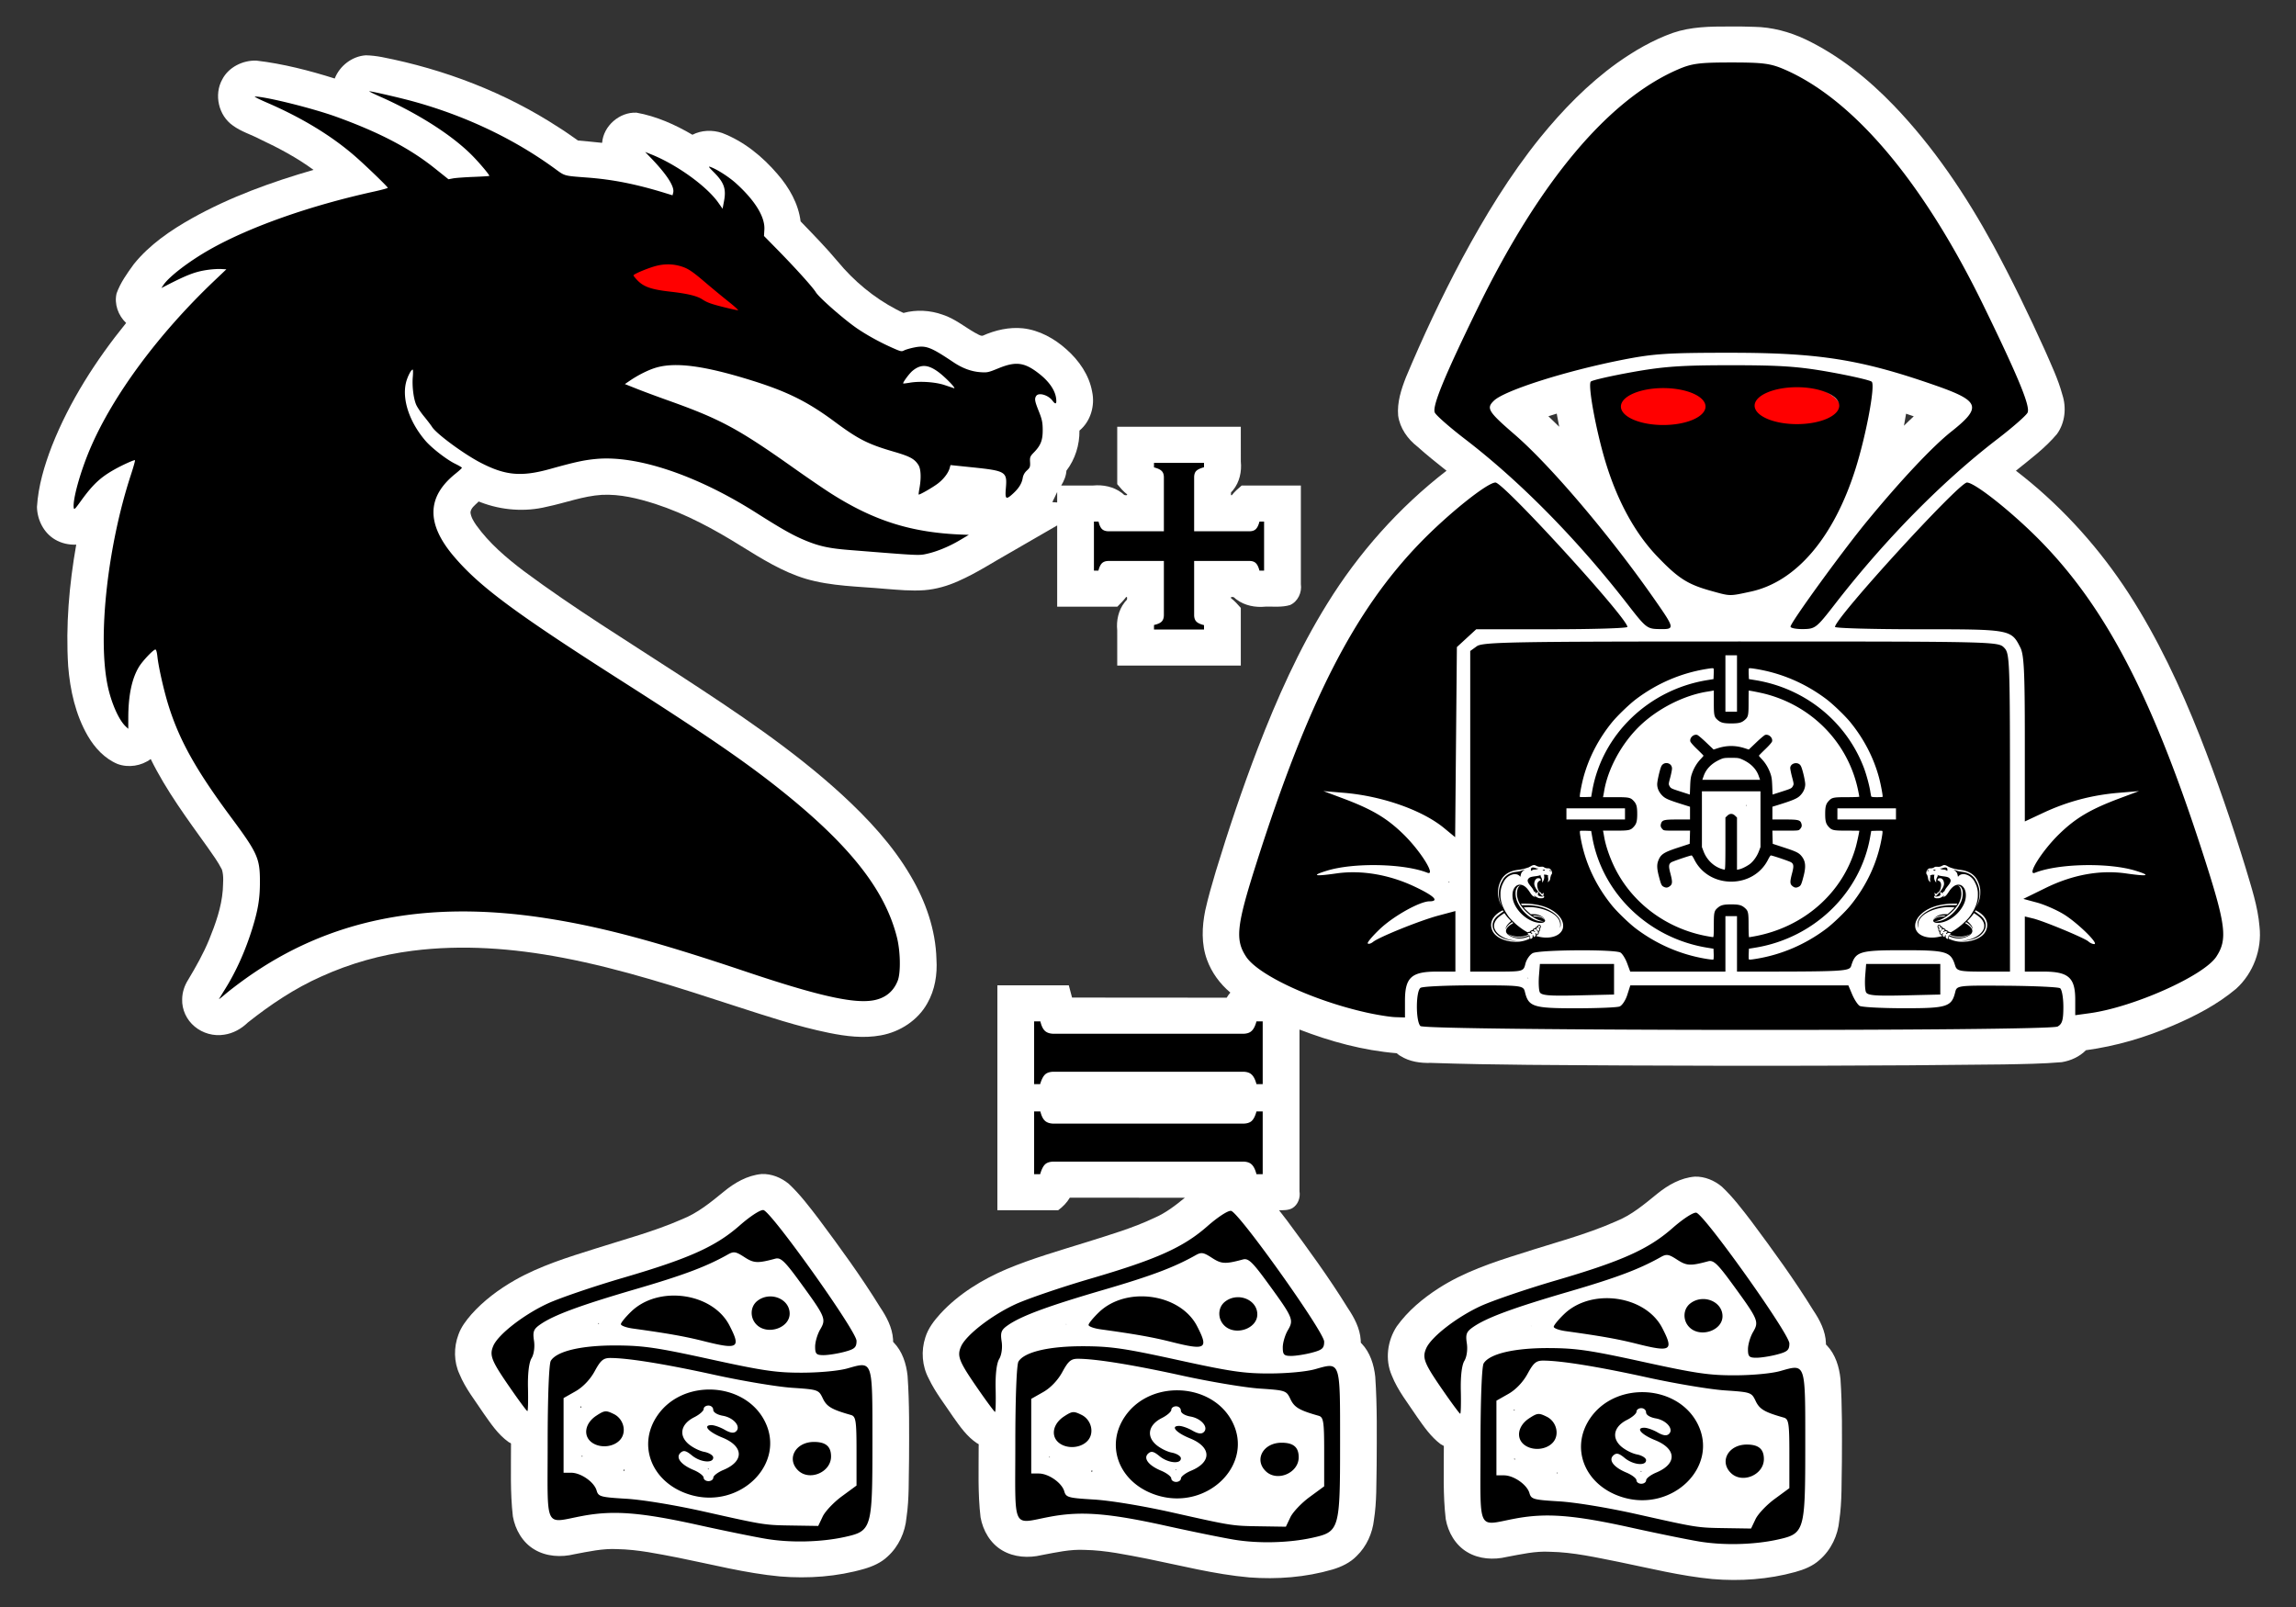 <?xml version="1.0" encoding="UTF-8" standalone="no"?>
<!-- Created with Inkscape (http://www.inkscape.org/) -->

<svg
   width="1000mm"
   height="700mm"
   viewBox="0 0 1000 700"
   version="1.1"
   id="svg5"
   xml:space="preserve"
   inkscape:version="1.2.2 (b0a8486541, 2022-12-01)"
   sodipodi:docname="andrax-bug-bounty.svg"
   xmlns:inkscape="http://www.inkscape.org/namespaces/inkscape"
   xmlns:sodipodi="http://sodipodi.sourceforge.net/DTD/sodipodi-0.dtd"
   xmlns:xlink="http://www.w3.org/1999/xlink"
   xmlns="http://www.w3.org/2000/svg"
   xmlns:svg="http://www.w3.org/2000/svg"><rect x="0" y="0" width="1000" height="700" fill="#333333" stroke="none"/><sodipodi:namedview
     id="namedview7"
     pagecolor="#505050"
     bordercolor="#ffffff"
     borderopacity="1"
     inkscape:showpageshadow="0"
     inkscape:pageopacity="0"
     inkscape:pagecheckerboard="1"
     inkscape:deskcolor="#505050"
     inkscape:document-units="mm"
     showgrid="false"
     inkscape:zoom="0.16441126"
     inkscape:cx="1496.2479"
     inkscape:cy="1408.0544"
     inkscape:window-width="1366"
     inkscape:window-height="691"
     inkscape:window-x="0"
     inkscape:window-y="24"
     inkscape:window-maximized="1"
     inkscape:current-layer="layer1"
     showguides="true"><sodipodi:guide
       position="1700.787,350.454"
       orientation="0,-1"
       id="guide3201"
       inkscape:locked="false" /><sodipodi:guide
       position="118.345,689.759"
       orientation="0,-1"
       id="guide3412"
       inkscape:locked="false" /><sodipodi:guide
       position="376.571,9.62"
       orientation="0,-1"
       id="guide3436"
       inkscape:locked="false" /><sodipodi:guide
       position="16.093,487.575"
       orientation="1,0"
       id="guide3438"
       inkscape:locked="false" /><sodipodi:guide
       position="976.857,468.546"
       orientation="1,0"
       id="guide3440"
       inkscape:locked="false" /></sodipodi:namedview><defs
     id="defs2"><rect
       x="852.893"
       y="1928.774"
       width="1976.055"
       height="1229.728"
       id="rect1438" /><rect
       x="1419.922"
       y="2415.031"
       width="2327.629"
       height="1880.034"
       id="rect1426" /><linearGradient
       id="linearGradient8120"><stop
         style="stop-color:#ff0000;stop-opacity:1;"
         offset="0"
         id="stop8116" /><stop
         style="stop-color:#ff0000;stop-opacity:0;"
         offset="1"
         id="stop8118" /></linearGradient><linearGradient
       xlink:href="#linearGradient8120"
       id="linearGradient8122"
       x1="416.66"
       y1="552.315"
       x2="421.722"
       y2="-225.353"
       gradientUnits="userSpaceOnUse"
       gradientTransform="matrix(0.593,0,0,0.586,8.372,11.242)" /></defs><g
     inkscape:label="Layer 1"
     inkscape:groupmode="layer"
     id="layer1"><g
       id="g482"
       transform="matrix(0.976,0,0,0.957,12.183,14.953)"><path
         id="path1732-3"
         style="fill:#ffffff;stroke-width:1.346"
         d="m 759.07,-3.557 c -8.395,-0.03 -17,0.089 -25.011,2.894 -8.97,3.242 -17.24,8.168 -24.944,13.74 -13.05,9.579 -24.303,21.4 -34.364,34.029 -13.468,17.047 -24.641,35.777 -34.759,54.963 -9.214,17.615 -17.529,35.69 -25.084,54.072 -2.125,5.533 -3.979,11.415 -3.465,17.416 0.771,5.656 4.221,10.666 8.647,14.143 4.157,3.824 8.557,7.368 12.936,10.931 -21.239,16.755 -39.284,37.474 -53.279,60.609 -12.628,20.743 -22.363,43.086 -30.952,65.759 -6.922,18.415 -13.089,37.118 -18.72,55.967 -1.717,5.92 -3.422,11.853 -4.732,17.879 -1.459,7.367 -1.779,15.217 0.8,22.381 2.054,5.794 5.765,10.944 10.418,14.937 -0.611,0.724 -1.162,1.501 -1.631,2.324 -23.002,-0.018 -46.004,-0.035 -69.006,-0.053 -0.484,-1.859 -0.968,-3.719 -1.453,-5.578 -10.624,0 -21.249,0 -31.873,0 0,34.126 0,68.253 0,102.379 9.042,0 18.083,-10e-6 27.125,0 2.077,-1.554 3.917,-3.462 5.209,-5.723 17.109,0.012 34.219,0.025 51.328,0.037 -4.196,3.497 -8.542,6.939 -13.58,9.148 -9.764,4.727 -20.168,7.792 -30.461,11.117 -11.9,3.777 -23.931,7.292 -35.442,12.184 -11.004,4.789 -21.457,11.313 -29.558,20.262 -2.846,3.193 -5.522,6.71 -6.766,10.863 -1.971,6.132 -1.48,13.042 1.53,18.758 2.898,6.224 7.135,11.672 10.867,17.398 3.045,4.385 6.142,8.959 10.633,11.997 0.359,0.256 1,0.327 0.765,0.926 0.028,10.933 -0.426,21.914 0.843,32.798 1.053,6.021 4.342,11.898 9.697,15.071 5.224,3.159 11.734,3.558 17.572,2.132 6.387,-1.223 12.77,-2.722 19.264,-2.364 9.363,0.164 18.604,2.232 27.787,4.016 15.123,3.116 30.129,7.095 45.546,8.496 12.477,0.964 25.182,-0.024 37.204,-3.596 3.984,-1.222 7.887,-3.091 10.784,-6.162 4.415,-4.361 7.041,-10.342 7.699,-16.48 1.278,-8.176 1.023,-16.478 1.203,-24.725 0.064,-13.457 0.275,-26.937 -0.621,-40.371 -0.569,-5.447 -2.27,-11.033 -6.076,-15.112 -0.605,-0.327 -0.321,-1.012 -0.414,-1.563 -0.322,-5.357 -2.893,-10.241 -5.791,-14.64 -8.328,-13.766 -17.709,-26.852 -27.153,-39.865 -1.152,-1.539 -2.305,-3.078 -3.489,-4.593 1.971,-0.033 4.096,0.053 5.869,-0.931 2.585,-1.543 3.721,-4.814 3.244,-7.702 0,-24.54 0,-49.079 0,-73.619 13.888,5.471 28.447,9.527 43.361,10.77 0.563,0.408 1.045,0.925 1.682,1.239 4.012,2.618 8.94,3.324 13.645,3.166 28.973,1.014 57.968,0.964 86.954,1.169 56.184,0.254 112.371,0.222 168.551,-0.476 8.667,-0.175 17.349,-0.267 25.988,-1.026 4.018,-0.681 7.918,-2.483 10.77,-5.438 13.44,-1.865 26.557,-5.787 38.952,-11.283 9.996,-4.353 19.755,-9.564 28.071,-16.687 7.674,-7.096 11.591,-17.937 10.431,-28.304 -0.734,-9.21 -3.678,-18.028 -6.228,-26.851 -6.071,-20.18 -12.791,-40.169 -20.38,-59.827 -8.73,-22.474 -18.807,-44.533 -31.743,-64.92 -12.752,-20.04 -28.567,-38.17 -46.98,-53.206 -1.114,-0.91 -2.235,-1.811 -3.367,-2.698 6.375,-5.247 13.042,-10.282 18.316,-16.693 3.646,-5.15 4.301,-12.037 2.382,-17.97 -1.851,-6.986 -4.944,-13.549 -7.768,-20.176 C 892.913,127.615 885.301,111.655 877.031,96.04 864.798,73.199 850.439,51.309 832.632,32.4 821.217,20.322 808.156,9.536 793.135,2.253 c -7.124,-3.421 -14.932,-5.548 -22.86,-5.667 -3.732,-0.173 -7.47,-0.153 -11.205,-0.143 z M 150.795,9.549 c -6.182,0.391 -11.721,4.843 -13.902,10.566 -11.409,-3.658 -23.064,-6.732 -34.981,-8.154 -6.102,-0.202 -12.42,3.023 -15.213,8.567 -3.783,6.912 -1.676,16.472 4.792,21.028 3.686,2.76 8.154,4.074 12.156,6.238 8.286,3.969 16.411,8.381 23.777,13.903 -18.736,5.526 -37.225,12.325 -54.229,22.039 -9.641,5.517 -18.97,12.038 -25.92,20.822 -2.988,4.197 -6.034,8.483 -7.737,13.389 -1.098,4.82 0.732,10.055 4.271,13.434 -13.524,17.008 -25.239,35.651 -33.116,55.964 -3.372,8.919 -6.097,18.211 -6.678,27.773 0.12,5.846 2.991,11.828 8.116,14.866 2.81,1.69 6.139,2.447 9.405,2.29 -3.15,18.224 -4.728,36.797 -3.595,55.285 0.869,11.001 3.269,22.103 8.757,31.78 3.079,5.378 7.467,10.294 13.259,12.768 4.892,1.853 10.677,0.914 14.82,-2.247 6.888,14.321 16.277,27.212 25.377,40.171 2.264,3.292 4.624,6.56 6.404,10.143 0.912,3.036 0.49,6.251 0.38,9.364 -0.592,7.795 -3.211,15.335 -6.121,22.599 -2.558,6.358 -5.9,12.356 -9.359,18.257 -1.631,2.629 -2.611,5.671 -2.645,8.776 -0.171,4.724 1.961,9.434 5.581,12.461 3.586,3.077 8.533,4.49 13.201,3.698 3.997,-0.589 7.655,-2.69 10.497,-5.515 10.105,-8.169 20.926,-15.584 32.797,-20.954 12.876,-5.963 26.661,-9.924 40.692,-11.721 22.293,-2.911 44.972,-1.119 66.961,3.152 26.545,5.147 52.252,13.737 77.88,22.261 13.518,4.433 27.029,9.051 40.981,11.947 7.591,1.571 15.487,2.605 23.183,1.142 8.58,-1.563 16.557,-6.884 20.759,-14.601 3.393,-6.055 4.513,-13.154 4.067,-20.023 -0.337,-13.429 -4.849,-26.486 -11.556,-38.029 -7.976,-13.926 -18.907,-25.886 -30.541,-36.836 -22.125,-20.684 -47.305,-37.684 -72.45,-54.426 -23.357,-15.532 -47.178,-30.434 -69.559,-47.387 -7.876,-6.089 -15.511,-12.731 -21.268,-20.924 -1.179,-1.749 -2.349,-3.658 -2.573,-5.794 0.186,-2.008 1.966,-3.282 3.291,-4.585 0.287,-0.649 0.829,-0.207 1.284,-0.038 9.317,3.664 19.834,4.479 29.525,2.033 8.222,-1.73 16.137,-4.872 24.531,-5.408 8.149,-0.408 16.083,1.611 23.796,4.11 13.695,4.52 26.387,11.576 38.5,19.275 9.104,5.731 18.321,11.634 28.687,14.818 11.468,3.446 23.544,3.461 35.372,4.567 5.841,0.463 11.715,1.06 17.576,0.618 5.26,-0.427 10.384,-1.936 15.164,-4.143 8.182,-3.647 15.629,-8.691 23.375,-13.115 6.902,-4.076 13.808,-8.147 20.719,-12.209 0,12.323 0,24.646 0,36.969 8.954,0 17.908,10e-6 26.861,0 1.344,-1.416 2.755,-2.783 3.9,-4.371 0.51,-0.184 0.446,0.249 0.439,0.643 0.078,0.794 -0.782,1.16 -1.123,1.787 -2.759,3.583 -3.728,8.286 -3.285,12.73 0.003,5.338 0.007,10.677 0.01,16.015 18.38,0 36.76,0 55.141,0 0,-8.743 0,-17.487 0,-26.23 -1.35,-1.571 -2.706,-3.166 -4.365,-4.424 -0.184,-0.56 0.172,-0.595 0.67,-0.541 0.798,-0.074 1.161,0.797 1.797,1.135 3.638,2.794 8.425,3.719 12.923,3.248 3.653,-0.087 7.417,0.372 10.961,-0.733 3.54,-1.595 5.358,-5.792 4.817,-9.529 0,-14.956 0,-29.913 0,-44.869 -8.804,0 -17.608,0 -26.412,0 -1.548,1.369 -3.133,2.729 -4.377,4.393 -0.634,0.207 -0.312,-0.464 -0.404,-0.854 -0.085,-0.655 0.662,-0.927 0.935,-1.438 2.895,-3.621 3.923,-8.449 3.465,-12.999 -0.003,-5.278 -0.007,-10.557 -0.01,-15.835 -18.38,0 -36.76,1e-5 -55.141,0 0,8.706 0,17.413 0,26.119 1.333,1.643 2.688,3.301 4.377,4.596 0.229,0.596 -0.432,0.381 -0.803,0.414 -0.708,-0.019 -1.041,-0.803 -1.632,-1.114 -3.572,-2.756 -8.264,-3.723 -12.697,-3.29 -4.75,0.003 -9.499,0.006 -14.249,0.01 1.237,-2.052 2.187,-4.343 2.332,-6.758 3.902,-5.214 5.886,-11.748 5.812,-18.24 5.027,-4.247 7.002,-11.413 5.65,-17.754 -1.329,-7.553 -5.862,-14.2 -11.487,-19.262 -5.367,-4.894 -12.04,-8.697 -19.344,-9.541 -6.186,-0.659 -12.432,0.823 -18.044,3.385 -1.246,0.109 -2.221,-0.872 -3.31,-1.318 -4.805,-2.785 -9.142,-6.495 -14.485,-8.26 -5.57,-2.039 -11.782,-2.397 -17.511,-0.807 -1.103,-0.448 -2.119,-1.09 -3.196,-1.6 -10.085,-5.378 -18.941,-12.935 -26.13,-21.799 -5.219,-6.367 -10.93,-12.301 -16.58,-18.282 -0.982,-8.068 -5.112,-15.426 -10.319,-21.535 -6.697,-7.979 -14.974,-14.911 -24.763,-18.717 -4.273,-1.452 -9.171,-1.297 -13.193,0.834 -7.719,-4.615 -16.058,-8.434 -24.953,-10.057 -7.622,-0.375 -14.761,6.098 -15.337,13.668 -0.267,0.188 -0.939,-0.111 -1.34,-0.071 -3.136,-0.361 -6.283,-0.627 -9.426,-0.924 -2.882,-2.011 -5.682,-4.138 -8.665,-6.001 C 212.981,26.499 185.863,15.898 157.861,10.336 155.531,9.896 153.168,9.601 150.795,9.549 Z M 682.506,174.273 c 0.274,1.449 0.524,2.904 0.818,4.35 -1.591,-1.612 -3.201,-3.212 -4.834,-4.785 1.247,-0.421 2.472,-0.803 3.729,-1.199 0.096,0.545 0.191,1.09 0.287,1.635 z m 159.027,-0.402 c -1.489,1.397 -2.943,2.832 -4.379,4.283 0.34,-1.818 0.656,-3.642 0.947,-5.469 1.144,0.395 2.288,0.79 3.432,1.186 z m -382.25,39.201 c -0.694,-0.073 -1.602,-0.027 -2.164,-0.174 0.792,-1.495 1.428,-3.065 2.164,-4.588 0,1.587 0,3.174 0,4.762 z m 307.459,137.697 c 0.443,0.236 -0.135,0.709 -0.127,0.141 0.023,-0.057 0.062,-0.125 0.127,-0.141 z m 90.916,27.648 c 0.681,0.186 -0.288,0.87 -0.319,0.208 -0.029,-0.186 0.174,-0.239 0.319,-0.208 z m -188.033,0.156 c 0.831,0.271 -0.472,0.906 -0.344,0.154 0.044,-0.146 0.214,-0.176 0.344,-0.154 z m 10.572,5.178 c 0.613,0.26 -0.382,0.692 -0.33,0.107 -0.004,-0.167 0.226,-0.141 0.33,-0.107 z m 166.781,0.072 c 0.657,0.176 -0.219,1.036 -0.215,0.289 -0.003,-0.11 0.085,-0.293 0.215,-0.289 z m -212.82,1.891 c 0.642,0.216 -0.401,0.593 -0.201,0.031 0.056,-0.044 0.134,-0.051 0.201,-0.031 z m 39.119,21.939 c 0.644,0.268 -0.454,0.634 -0.229,0.031 0.067,-0.045 0.152,-0.05 0.229,-0.031 z m -3.973,21.752 c 0.644,0.368 -0.17,0.408 -0.135,-0.008 l 0.043,-0.006 z M 327.408,518.754 c -6.387,0.59 -12.129,3.994 -16.938,8.056 -5.742,4.799 -11.628,9.722 -18.654,12.556 -12.455,5.566 -25.68,9.133 -38.637,13.347 -12.273,3.936 -24.699,7.847 -35.908,14.347 -7.196,4.196 -13.94,9.31 -19.425,15.613 -2.328,2.749 -4.549,5.692 -5.738,9.132 -2.149,5.798 -2.113,12.448 0.49,18.098 2.617,6.472 6.977,11.997 10.74,17.815 3.236,4.684 6.434,9.611 11.109,13 0.321,0.284 0.913,0.387 1.108,0.719 0.035,11.06 -0.422,22.168 0.838,33.18 1.045,6.007 4.315,11.871 9.64,15.059 5.271,3.214 11.863,3.612 17.757,2.139 6.369,-1.214 12.743,-2.701 19.275,-2.33 9.13,0.178 18.168,2.154 27.13,3.906 15.085,3.078 30.042,7.055 45.403,8.534 12.627,1.045 25.504,0.128 37.682,-3.482 3.77,-1.127 7.472,-2.803 10.322,-5.58 4.951,-4.557 7.855,-11.085 8.436,-17.747 1.278,-8.761 0.922,-17.64 1.14,-26.465 0.037,-12.681 0.218,-25.384 -0.654,-38.043 -0.571,-5.485 -2.305,-11.118 -6.192,-15.18 -0.516,-0.33 -0.15,-1.011 -0.295,-1.51 -0.349,-5.348 -2.921,-10.223 -5.816,-14.616 -8.376,-13.848 -17.798,-27.025 -27.345,-40.084 -4.169,-5.555 -8.321,-11.187 -13.363,-15.991 -3.352,-2.82 -7.678,-4.646 -12.107,-4.473 z m 416.387,1.188 c -6.25,0.525 -11.891,3.799 -16.643,7.717 -5.768,4.778 -11.492,9.774 -18.493,12.633 -13.62,6.165 -28.151,9.904 -42.302,14.614 -12.764,4.067 -25.643,8.464 -36.913,15.876 -7.1,4.666 -13.692,10.315 -18.609,17.294 -4.206,6.529 -5.333,15.15 -2.233,22.36 2.681,6.926 7.353,12.787 11.348,18.971 3.027,4.4 6.1,8.926 10.363,12.233 0.486,0.331 0.995,0.629 1.522,0.889 0.032,11.108 -0.443,22.265 0.848,33.323 1.052,5.987 4.312,11.826 9.62,15.007 5.219,3.193 11.744,3.606 17.594,2.18 6.386,-1.196 12.71,-2.731 19.249,-2.347 10.447,0.179 20.635,2.584 30.845,4.639 13.847,2.882 27.613,6.405 41.721,7.776 12.351,1.061 24.932,0.164 36.887,-3.193 3.952,-1.11 7.898,-2.698 10.933,-5.547 5.115,-4.535 8.17,-11.148 8.76,-17.92 1.3,-8.859 0.948,-17.839 1.168,-26.763 0.044,-12.559 0.203,-25.137 -0.634,-37.674 -0.552,-5.456 -2.207,-11.06 -5.994,-15.169 -0.414,-0.258 -0.58,-0.683 -0.492,-1.15 -0.179,-5.458 -2.725,-10.487 -5.687,-14.949 -8.473,-14.028 -18.018,-27.368 -27.679,-40.595 -4.078,-5.416 -8.143,-10.9 -13.046,-15.608 -3.348,-2.86 -7.68,-4.732 -12.132,-4.597 z m -489.254,66.668 c 0.768,0.293 -0.201,0.593 -0.164,0.041 0.04,-0.044 0.109,-0.05 0.164,-0.041 z m 208.781,0.418 c 0.573,0.27 -0.685,0.105 0,0 z m 207.531,0.867 c 0.173,0.315 -0.49,-0.177 0,0 z M 246.738,624.529 c 0.652,0.27 -0.377,0.98 -0.262,0.214 -0.006,-0.133 0.121,-0.285 0.262,-0.214 z m 416.516,1.381 c 0.371,0.11 0.113,0.852 -0.168,0.375 -0.04,-0.14 0.029,-0.322 0.168,-0.375 z m -416.029,21.1 c 0.475,0.04 0.221,0.659 -0.107,0.314 -0.091,-0.113 -0.138,-0.395 0.107,-0.314 z m 208.539,0.438 c 0.76,0.311 -0.255,0.549 -0.111,0.014 0.028,-0.026 0.08,-0.011 0.111,-0.014 z m 207.635,0.859 c 0.551,0.115 0.11,0.687 -0.174,0.266 -0.077,-0.155 -0.05,-0.351 0.174,-0.266 z m -359.787,4.484 c 0.454,0.128 -0.099,0.751 -0.195,0.219 -0.062,-0.133 0.018,-0.338 0.195,-0.219 z m -37.592,0.453 c 0.693,0.466 -0.571,1.102 -0.241,0.189 0.032,-0.074 0.15,-0.199 0.241,-0.189 z m 246.336,0.057 c 0.597,0.507 -0.811,0.15 -0.204,-0.048 0.07,-0.016 0.135,0.05 0.204,0.048 z m -37.541,0.359 c 0.687,0.392 -0.527,1.129 -0.283,0.226 0.019,-0.098 0.16,-0.296 0.283,-0.226 z m 245.025,0.232 c 0.439,0.042 0.029,0.845 -0.135,0.338 -0.025,-0.112 -10e-4,-0.314 0.135,-0.338 z m -37.467,0.758 c 0.45,0.1 0.095,0.634 -0.141,0.26 -0.051,-0.113 -0.071,-0.377 0.141,-0.26 z" /><g
         id="g457"
         transform="translate(-1109.6,-9.083)"><ellipse
           style="fill:#ff0000;fill-rule:evenodd;stroke:#ffffff;stroke-width:2.045;stroke-linejoin:bevel;paint-order:markers stroke fill"
           id="path407"
           cx="1402.267"
           cy="123.797"
           rx="30.287"
           ry="20.548" /><ellipse
           style="fill:#ff0000;fill-rule:evenodd;stroke:#ffffff;stroke-width:1.344;stroke-linejoin:bevel;paint-order:markers stroke fill"
           id="path407-3"
           cx="1839.284"
           cy="178.456"
           rx="20.226"
           ry="13.29" /><ellipse
           style="fill:#ff0000;fill-rule:evenodd;stroke:#ffffff;stroke-width:1.427;stroke-linejoin:bevel;paint-order:markers stroke fill"
           id="path407-3-6"
           cx="1896.966"
           cy="180.983"
           rx="22.863"
           ry="13.249" /><path
           id="path1732"
           style="fill:#000000;stroke-width:1.346"
           d="m 1869.669,21.892 c -14.171,0 -17.564,0.449 -23.668,3.134 -31.169,13.71 -61.891,51.039 -89.514,108.765 -14.98,31.306 -20.414,44.849 -19.06,47.508 0.692,1.36 6.759,6.776 13.481,12.035 24.546,19.204 50.122,45.705 72.44,75.064 8.354,10.989 8.769,11.319 14.369,11.398 6.958,0.098 6.918,-0.111 -2.664,-14.098 -19.58,-28.579 -46.069,-60.387 -61.965,-74.407 -11.953,-10.543 -12.829,-12.001 -9.291,-15.466 4.79,-4.691 32.198,-13.565 57.567,-18.638 13.852,-2.77 20.024,-3.174 48.306,-3.162 39.232,0.018 57.976,3.069 90.959,14.809 20.112,7.158 21.053,9.917 7.203,21.122 -8.415,6.808 -22.681,22.304 -37.773,41.032 -10.997,13.646 -33.92,45.874 -33.92,47.689 0,0.66 2.532,1.164 5.625,1.12 5.422,-0.078 5.934,-0.489 14.226,-11.398 22.319,-29.359 47.895,-55.86 72.44,-75.064 6.723,-5.259 12.79,-10.676 13.482,-12.035 1.369,-2.689 -4.029,-16.073 -19.717,-48.898 -26.84,-56.157 -57.99,-93.798 -88.858,-107.376 -6.104,-2.685 -9.497,-3.134 -23.668,-3.134 z m -607.764,13.121 c -0.106,0.086 2.036,1.163 4.761,2.395 17.725,8.016 33.306,18.315 42.132,27.847 3.321,3.587 6.684,7.742 6.684,8.26 0,0.099 -3.17,0.305 -7.045,0.458 -3.875,0.153 -7.977,0.458 -9.116,0.678 l -2.071,0.399 -6.17,-5.027 c -11.199,-9.125 -24.702,-16.325 -43.918,-23.417 -10.466,-3.863 -31.56,-9.212 -36.312,-9.209 -0.497,4e-4 1.967,1.267 5.476,2.816 15.669,6.915 28.953,15.178 39.413,24.515 4.663,4.163 14.089,13.433 14.431,14.192 0.08,0.177 -2.671,0.953 -6.114,1.724 -28.424,6.361 -55.109,15.937 -72.984,26.191 -9.473,5.434 -18.583,12.539 -21.12,16.47 l -0.816,1.264 1.264,-0.668 c 10.283,-5.43 13.916,-6.844 19.632,-7.645 1.915,-0.268 4.52,-0.426 5.79,-0.351 l 2.308,0.136 -5.305,5.143 c -25.015,24.253 -45.355,52.3 -55.479,76.502 -4.4,10.517 -7.849,23.174 -7.323,26.872 0.15,1.054 0.522,0.703 3.046,-2.871 5.366,-7.598 8.708,-10.827 14.935,-14.433 3.607,-2.089 9.016,-4.587 9.349,-4.318 0.136,0.109 -0.705,3.168 -1.868,6.796 -10.326,32.215 -14.798,73.353 -10.384,95.528 1.585,7.963 4.998,15.888 8.121,18.857 l 1.127,1.072 0.016,-5.205 c 0.034,-10.082 1.611,-17.701 4.757,-22.994 1.564,-2.631 6.142,-7.594 7.281,-7.893 0.378,-0.099 0.719,1.042 0.949,3.183 0.527,4.89 2.842,15.345 4.882,22.048 4.85,15.935 12.299,29.562 27.843,50.933 12.052,16.57 13.051,18.852 13.031,29.786 -0.013,7.48 -0.858,12.67 -3.441,21.141 -3.027,9.929 -7.061,19.137 -11.833,27.01 -1.522,2.511 -2.868,4.753 -2.991,4.984 -0.123,0.231 1.19,-0.814 2.918,-2.323 1.728,-1.509 5.774,-4.66 8.991,-7.003 37.055,-26.986 80.585,-35.913 133.979,-27.475 24.63,3.892 49.056,10.543 88.788,24.173 32.132,11.023 48.184,14.754 57.076,13.267 h 10e-4 c 5.416,-0.906 9.199,-3.961 11.126,-8.988 1.386,-3.616 1.216,-13.348 -0.345,-19.696 -5.409,-21.997 -21.581,-42.68 -53.48,-68.395 -15.339,-12.366 -33.262,-24.861 -69.137,-48.198 -47.92,-31.173 -63.739,-43.152 -75.198,-56.945 -12.281,-14.782 -12.018,-27.031 0.803,-37.533 1.587,-1.3 2.882,-2.512 2.878,-2.693 0,-0.182 -1.363,-1.006 -3.021,-1.831 -3.831,-1.907 -10.485,-7.168 -13.28,-10.5 -7.019,-8.367 -10.384,-18.445 -8.723,-26.13 0.59,-2.733 2.304,-6.228 3.053,-6.228 0.182,0 0.203,1.507 0.046,3.35 -0.35,4.115 0.305,9.701 1.47,12.527 0.479,1.163 2.045,3.563 3.478,5.334 1.433,1.77 3.099,3.998 3.703,4.951 1.978,3.126 14.043,12.194 21.472,16.14 11.182,5.939 18.307,6.596 31.309,2.888 10.832,-3.089 14.985,-4.01 20.384,-4.524 18.313,-1.741 45.005,7.413 71.383,24.48 11.552,7.474 16.346,10.232 21.874,12.584 6.18,2.629 10.674,3.638 19.384,4.351 32.268,2.641 31.37,2.598 35.2,1.704 4.435,-1.035 9.775,-3.299 14.426,-6.116 l 4.048,-2.452 -2.646,-0.1 c -22.715,-0.853 -39.391,-6.15 -58.736,-18.655 -3.07,-1.985 -10.607,-7.234 -16.748,-11.665 -25.02,-18.054 -32.762,-22.294 -56.356,-30.864 -4.679,-1.699 -10.868,-4.048 -13.754,-5.219 l -5.247,-2.129 2.323,-1.609 c 3.674,-2.544 8.194,-4.84 11.503,-5.841 8.747,-2.649 21.585,-0.916 42.566,5.744 16.072,5.102 25.153,9.701 37.27,18.875 10.503,7.952 14.803,10.179 26.187,13.562 7.365,2.189 9.341,3.266 11.12,6.061 1.14,1.792 1.333,5.928 0.493,10.609 -0.273,1.523 -0.434,2.819 -0.359,2.88 0.32,0.258 6.13,-3.129 8.497,-4.955 2.639,-2.035 4.741,-4.838 5.359,-7.146 l 0.35,-1.307 9.418,0.995 c 15.297,1.616 15.913,1.995 15.297,9.416 -0.431,5.188 0.01,5.549 3.165,2.598 2.597,-2.427 3.931,-4.602 4.338,-7.07 0.225,-1.365 0.846,-2.511 1.881,-3.473 1.368,-1.27 1.529,-1.714 1.405,-3.857 -0.128,-2.206 0.03,-2.6 1.774,-4.43 3.003,-3.151 3.892,-5.495 3.87,-10.206 -0.017,-3.368 -0.314,-4.823 -1.728,-8.424 -1.838,-4.682 -2.013,-5.746 -1.159,-7.033 1.107,-1.668 5.351,-0.41 7.219,2.138 1.451,1.98 1.987,1.617 1.638,-1.11 -0.455,-3.554 -3.047,-7.446 -7.219,-10.842 -6.737,-5.483 -10.562,-6.056 -18.464,-2.766 -4.611,1.92 -5.018,2.01 -8.083,1.786 -4.09,-0.299 -8.004,-1.773 -12.062,-4.544 -10.311,-7.04 -12.3,-7.789 -17.68,-6.661 -1.68,0.352 -3.606,0.931 -4.279,1.286 -1.141,0.602 -1.464,0.538 -4.785,-0.952 -5.731,-2.571 -11.22,-5.617 -15.947,-8.848 -5.622,-3.844 -17.242,-14.2 -18.688,-16.655 -1.314,-2.232 -9.176,-11.12 -17.301,-19.558 l -5.84,-6.066 0.168,-2.93 c 0.329,-5.735 -4.148,-13.177 -12.659,-21.044 -2.904,-2.684 -7.816,-5.956 -10.82,-7.209 -1.779,-0.742 -1.666,-0.485 0.973,2.214 4.51,4.612 5.526,7.532 4.52,12.987 l -0.662,3.588 -1.866,-2.716 c -5.156,-7.505 -18.554,-17.364 -29.892,-21.995 l -2.801,-1.144 2.363,2.497 c 7.31,7.723 10.847,13.292 10.171,16.015 l -0.304,1.224 -3.527,-1.103 c -12.919,-4.039 -23.114,-6.094 -34.63,-6.981 -10.338,-0.796 -9.819,-0.653 -14.15,-3.891 -18.376,-13.735 -40.442,-24.396 -64.004,-30.924 -5.907,-1.637 -18.771,-4.642 -19.017,-4.443 z m 132.901,78.783 c 2.601,-0.054 5.159,0.406 7.627,1.38 2.176,0.858 4.367,2.428 8.875,6.357 3.292,2.87 8.193,7.002 10.89,9.184 2.697,2.182 4.602,3.968 4.232,3.968 -0.37,0 -3.055,-0.599 -5.968,-1.332 -5.87,-1.477 -7.787,-2.176 -9.939,-3.624 -2.344,-1.577 -6.636,-2.631 -14.319,-3.519 -8.405,-0.971 -11.835,-2.181 -14.647,-5.167 -0.961,-1.02 -1.747,-2.023 -1.747,-2.229 0,-0.604 6.709,-3.454 10.275,-4.365 1.582,-0.404 3.158,-0.622 4.719,-0.655 z m 474.863,45.904 c -22.274,0 -30.211,0.567 -44.336,3.16 -9.463,1.737 -17.701,3.66 -18.307,4.273 -1.439,1.455 2.324,22.383 6.606,36.743 5.254,17.623 13.116,32.277 22.939,42.76 9.431,10.064 13.621,12.803 24.139,15.78 8.701,2.463 8.027,2.452 17.695,0.321 20.267,-4.466 37.137,-24.685 46.802,-56.09 4.749,-15.43 8.817,-37.776 7.179,-39.436 -0.647,-0.656 -8.918,-2.613 -18.381,-4.351 -14.125,-2.593 -22.062,-3.16 -44.336,-3.16 z m -359.95,0.346 c 1.832,0.079 3.781,0.975 6.09,2.698 3.153,2.353 8.378,7.885 6.99,7.401 -0.421,-0.147 -2.321,-0.794 -4.221,-1.438 -4.052,-1.372 -10.892,-1.843 -15.416,-1.061 -1.549,0.268 -2.884,0.431 -2.968,0.363 -0.37,-0.298 2.665,-4.522 4.139,-5.759 1.84,-1.545 3.555,-2.283 5.387,-2.204 z m 389.278,9.655 a 18.883,8.402 0 0 1 18.884,8.403 18.883,8.402 0 0 1 -18.884,8.402 18.883,8.402 0 0 1 -18.882,-8.402 18.883,8.402 0 0 1 18.882,-8.403 z m -59.671,0.402 a 18.883,8.402 0 0 1 18.883,8.402 18.883,8.402 0 0 1 -18.883,8.404 18.883,8.402 0 0 1 -18.883,-8.404 18.883,8.402 0 0 1 18.883,-8.402 z m -227.237,34.036 v 2.067 c 1.654,0.413 2.802,0.965 3.445,1.654 0.643,0.643 0.964,1.608 0.964,2.894 v 24.529 h -24.598 c -1.286,0 -2.274,-0.322 -2.963,-0.965 -0.689,-0.643 -1.217,-1.791 -1.585,-3.445 h -2.067 v 22.324 h 1.998 c 0.413,-1.654 0.965,-2.802 1.654,-3.445 0.689,-0.643 1.676,-0.965 2.963,-0.965 h 24.598 v 24.598 c 0,1.286 -0.321,2.274 -0.964,2.963 -0.643,0.689 -1.792,1.217 -3.445,1.584 v 2.067 h 22.324 v -1.998 c -1.654,-0.413 -2.802,-0.965 -3.445,-1.654 -0.643,-0.689 -0.964,-1.677 -0.964,-2.963 v -24.598 h 24.598 c 1.286,0 2.251,0.322 2.894,0.965 0.689,0.643 1.24,1.792 1.654,3.445 h 2.067 v -22.324 h -2.067 c -0.413,1.654 -0.965,2.802 -1.654,3.445 -0.643,0.643 -1.608,0.965 -2.894,0.965 h -24.598 v -24.529 c 0,-1.332 0.321,-2.32 0.964,-2.963 0.643,-0.643 1.792,-1.194 3.445,-1.654 v -1.998 z m 152.383,8.956 c -3.656,0 -21.334,14.456 -33.842,27.672 -29.231,30.887 -49.904,72.185 -72.77,145.366 -8.949,28.641 -9.649,35.065 -4.658,42.787 5.427,8.396 29.917,19.988 53.682,25.41 4.731,1.079 10.536,2.026 12.902,2.103 l 4.302,0.14 v -7.598 c 0,-10.593 2.856,-13.272 14.147,-13.272 h 8.352 v -13.781 -13.781 l -7.61,2.075 c -8.157,2.224 -26.371,9.712 -29.148,11.983 -0.927,0.759 -1.982,1.068 -2.343,0.688 -0.361,-0.38 2.068,-3.332 5.399,-6.559 6.091,-5.903 17.816,-12.585 22.123,-12.611 4.567,-0.027 2.165,-2.457 -6.618,-6.697 -11.365,-5.486 -23.823,-7.626 -34.922,-6.001 -9.861,1.444 -11.363,1.006 -4.243,-1.238 11.925,-3.758 34.383,-3.301 44.829,0.913 4.034,1.627 -2.965,-9.86 -10.683,-17.533 -7.42,-7.377 -14.02,-11.359 -27.075,-16.338 l -8.601,-3.281 9.264,0.796 c 17.025,1.464 34.921,7.905 44.613,16.058 l 4.908,4.13 0.386,-43.267 0.386,-43.266 4.322,-4.058 4.322,-4.058 h 33.726 c 18.55,0 33.728,-0.479 33.728,-1.067 0,-4.011 -55.281,-65.716 -58.876,-65.716 z m 210.393,0 c -3.594,0 -58.876,61.704 -58.876,65.716 0,0.588 16.841,1.067 37.424,1.067 40.948,0 41.209,0.049 45.3,8.363 1.611,3.275 1.978,10.978 1.978,41.567 v 37.548 l 8.349,-3.981 c 10.598,-5.052 21.567,-8.025 33.341,-9.037 l 9.263,-0.796 -8.601,3.281 c -13.055,4.979 -19.656,8.961 -27.075,16.338 -7.718,7.673 -14.716,19.16 -10.683,17.533 10.446,-4.214 32.904,-4.671 44.829,-0.913 7.12,2.244 5.617,2.682 -4.243,1.238 -11.565,-1.694 -23.816,0.565 -35.915,6.621 l -9.927,4.969 6.049,1.661 c 3.327,0.913 8.688,3.297 11.912,5.298 6.1,3.786 15.964,13.613 13.664,13.613 -0.725,0 -1.885,-0.536 -2.576,-1.192 -1.613,-1.53 -19.974,-9.309 -24.748,-10.485 l -3.639,-0.897 v 12.548 12.548 h 8.354 c 11.117,0 14.145,2.732 14.145,12.756 v 7.082 l 6.387,-0.891 c 19.557,-2.727 50.91,-16.99 56.559,-25.729 4.991,-7.721 4.291,-14.145 -4.658,-42.787 -22.866,-73.181 -43.54,-114.479 -72.771,-145.366 -12.508,-13.216 -30.186,-27.672 -33.842,-27.672 z m -100.931,72.349 c -101.802,0 -115.181,0.247 -117.788,2.167 l -2.941,2.165 v 72.965 72.963 h 11.886 c 11.608,0 11.905,-0.081 12.724,-3.513 0.462,-1.933 1.923,-4.125 3.247,-4.87 2.813,-1.582 36.909,-1.809 39.225,-0.26 0.864,0.578 2.189,2.759 2.944,4.847 l 1.375,3.797 h 42.478 v -12.41 -12.833 h 2.584 2.584 v 12.833 12.41 h 1.264 c 47.7,0 48.932,-0.068 49.749,-2.774 1.932,-6.4 3.811,-6.964 23.163,-6.964 19.352,0 21.231,0.565 23.163,6.964 0.754,2.499 2.011,2.774 12.659,2.774 h 11.822 v -72.346 c 0,-70.492 -0.068,-72.418 -2.647,-75.129 -2.606,-2.74 -4.411,-2.783 -117.492,-2.783 z m -6.85,6.279 h 2.584 2.584 v 12.833 12.833 h -2.584 -2.584 v -12.833 z m -5.876,5.895 c 0.38,-0.007 0.555,0.049 0.599,0.162 0.073,0.186 0.093,1.341 0.046,2.563 l -0.084,2.223 -2.872,0.479 c -26.085,4.357 -46.792,24.689 -51.23,50.304 l -0.489,2.82 -2.446,0.081 c -1.345,0.044 -2.517,0.011 -2.603,-0.074 -0.234,-0.23 0.779,-5.798 1.637,-8.996 2.4,-8.952 6.684,-17.372 12.674,-24.909 2.357,-2.965 7.787,-8.298 10.807,-10.612 9.353,-7.167 19.947,-11.801 31.316,-13.698 1.182,-0.197 1.968,-0.306 2.471,-0.334 h 5e-4 c 0.063,-0.003 0.121,-0.006 0.175,-0.007 z m 16.919,0 c 0.054,8.3e-4 0.113,0.003 0.176,0.007 0.503,0.028 1.288,0.137 2.471,0.334 11.369,1.897 21.963,6.531 31.316,13.698 3.02,2.314 8.45,7.647 10.807,10.612 5.99,7.537 10.274,15.957 12.674,24.909 0.84,3.133 1.873,8.765 1.647,8.986 -0.081,0.08 -1.229,0.144 -2.55,0.144 -1.669,0 -2.438,-0.107 -2.519,-0.352 -0.064,-0.194 -0.267,-1.304 -0.45,-2.468 -0.428,-2.722 -1.781,-7.764 -2.846,-10.607 -7.884,-21.039 -26.227,-36.132 -48.416,-39.838 l -2.872,-0.479 -0.085,-2.223 c -0.046,-1.223 -0.026,-2.376 0.047,-2.563 0.044,-0.113 0.218,-0.168 0.598,-0.162 z m -16.215,10.137 v 5.389 c 0,6.038 0.142,6.666 1.817,8.111 1.359,1.172 2.622,1.488 5.938,1.488 3.316,0 4.579,-0.316 5.939,-1.488 1.675,-1.444 1.817,-2.074 1.817,-8.088 0,-2.952 0.032,-5.367 0.071,-5.367 0.64,0.004 5.525,1.004 7.567,1.55 21.218,5.676 37.127,22.739 41.335,44.331 0.236,1.213 0.43,2.3 0.43,2.416 10e-5,0.116 -2.46,0.211 -5.466,0.211 -6.125,0 -6.767,0.14 -8.238,1.784 -1.193,1.335 -1.516,2.575 -1.516,5.832 0,3.256 0.323,4.495 1.516,5.83 1.47,1.644 2.113,1.785 8.238,1.785 3.007,0 5.467,0.031 5.466,0.07 -0.01,0.629 -1.024,5.424 -1.58,7.43 -5.78,20.834 -23.157,36.457 -45.147,40.588 -1.235,0.232 -2.344,0.423 -2.462,0.423 -0.118,3e-5 -0.214,-2.416 -0.214,-5.369 0,-6.014 -0.142,-6.644 -1.817,-8.088 -1.359,-1.172 -2.622,-1.488 -5.939,-1.488 -3.317,0 -4.579,0.316 -5.939,1.488 -1.675,1.444 -1.817,2.074 -1.817,8.088 0,4.122 -0.082,5.361 -0.358,5.337 -0.198,-0.017 -1.264,-0.195 -2.37,-0.395 -18.131,-3.284 -33.626,-14.945 -41.486,-31.223 -2.29,-4.742 -4.079,-10.099 -4.74,-14.183 -0.1,-0.62 -0.253,-1.477 -0.34,-1.904 l -0.155,-0.775 h 5.489 c 6.149,0 6.79,-0.139 8.261,-1.785 1.194,-1.335 1.516,-2.573 1.516,-5.83 0,-3.256 -0.323,-4.497 -1.516,-5.832 -1.471,-1.645 -2.111,-1.784 -8.261,-1.784 h -5.489 l 0.155,-0.775 c 0.086,-0.427 0.239,-1.284 0.34,-1.904 1.662,-10.276 7.842,-21.831 15.917,-29.759 8.075,-7.929 19.843,-13.998 30.309,-15.63 0.632,-0.099 1.503,-0.248 1.938,-0.333 z m 23.53,20.138 c -0.202,-0.007 -0.405,0.017 -0.603,0.074 -0.367,0.107 -2.164,1.65 -3.994,3.429 l -3.326,3.234 -1.765,-0.583 c -4.146,-1.371 -8.029,-1.371 -12.174,0 l -1.765,0.583 -3.326,-3.234 c -1.83,-1.779 -3.626,-3.322 -3.994,-3.429 -0.199,-0.058 -0.401,-0.081 -0.603,-0.074 h -5e-4 c -1.414,0.049 -2.788,1.572 -2.47,2.998 0.104,0.467 1.302,1.875 3.034,3.57 1.574,1.54 2.861,2.875 2.861,2.968 0,0.092 -0.554,0.761 -1.231,1.485 -1.671,1.787 -2.974,3.966 -3.852,6.443 -0.601,1.695 -0.759,2.763 -0.876,5.913 l -0.144,3.845 -4.234,-1.388 c -3.967,-1.301 -4.269,-1.451 -4.773,-2.371 -0.535,-0.976 -0.533,-0.998 0.256,-4.007 0.436,-1.664 0.79,-3.508 0.786,-4.097 -0.016,-2.767 -3.8,-3.426 -4.84,-0.844 -0.697,1.73 -1.771,6.618 -1.765,8.03 0.01,1.898 0.81,3.675 2.368,5.24 1.289,1.294 2.729,1.926 8.899,3.903 l 3.374,1.082 v 2.899 2.901 h -5.323 c -6.168,0 -7.056,0.207 -7.579,1.763 -0.366,1.09 -0.207,1.75 0.644,2.679 0.567,0.619 0.729,0.634 6.429,0.634 h 5.847 l -0.081,2.998 -0.082,2.996 -5.215,1.746 c -6.466,2.163 -7.774,3.062 -8.864,6.097 -0.61,1.697 -0.527,3.567 0.303,6.841 0.954,3.766 1.218,4.367 2.113,4.845 1.11,0.593 1.894,0.51 2.881,-0.306 1.125,-0.93 1.151,-1.938 0.151,-5.813 -0.828,-3.206 -0.749,-4.191 0.396,-4.977 0.695,-0.478 8.412,-3.146 9.099,-3.146 0.158,5e-5 0.705,0.857 1.218,1.904 3.037,6.209 9.296,10.024 16.447,10.024 7.151,0 13.409,-3.814 16.447,-10.024 0.512,-1.047 1.059,-1.904 1.217,-1.904 0.686,-1.5e-4 8.403,2.668 9.099,3.146 1.145,0.787 1.224,1.772 0.396,4.977 -1,3.874 -0.975,4.883 0.15,5.813 1.006,0.831 1.671,0.907 2.825,0.321 0.952,-0.484 1.204,-1.049 2.169,-4.86 1.11,-4.378 0.882,-6.767 -0.857,-9.006 -1.207,-1.554 -2.39,-2.156 -7.747,-3.947 l -5.173,-1.732 -0.082,-2.996 -0.081,-2.998 h 5.847 c 5.701,0 5.862,-0.015 6.43,-0.634 0.852,-0.929 1.011,-1.589 0.645,-2.679 -0.523,-1.557 -1.411,-1.763 -7.579,-1.763 h -5.323 v -2.906 -2.906 l 2.083,-0.655 c 6.401,-2.013 8.679,-2.949 9.945,-4.09 1.646,-1.484 2.615,-3.506 2.619,-5.465 0,-0.823 -0.39,-3.044 -0.869,-4.935 -0.676,-2.667 -1.034,-3.58 -1.596,-4.072 -1.488,-1.304 -4.085,-0.394 -4.218,1.48 -0.033,0.465 0.325,2.338 0.794,4.16 0.849,3.297 0.85,3.318 0.318,4.289 -0.5,0.912 -0.811,1.067 -4.77,2.366 l -4.234,1.388 -0.144,-3.845 c -0.118,-3.15 -0.275,-4.218 -0.876,-5.913 -0.878,-2.477 -2.181,-4.656 -3.852,-6.443 -0.677,-0.724 -1.231,-1.393 -1.231,-1.485 0,-0.092 1.287,-1.428 2.861,-2.968 1.732,-1.695 2.93,-3.103 3.034,-3.57 0.319,-1.425 -1.057,-2.95 -2.47,-2.998 z m -15.775,10.506 c 2.982,0 3.463,0.073 4.946,0.756 3.78,1.74 6.217,4.245 7.357,7.558 l 0.586,1.7 h -12.889 -12.889 l 0.586,-1.7 c 1.139,-3.313 3.576,-5.818 7.357,-7.558 1.483,-0.683 1.963,-0.756 4.946,-0.756 z m -13.069,15.231 h 13.069 13.068 v 12.692 12.69 l -0.744,1.996 c -0.896,2.404 -2.686,4.869 -4.351,5.989 -1.64,1.103 -3.321,1.917 -4.455,2.157 l -0.934,0.197 V 377.462 365.573 l -0.838,-0.824 c -1.129,-1.108 -2.364,-1.108 -3.492,0 l -0.838,0.824 v 11.866 c 0,9.319 -0.077,11.862 -0.36,11.843 -0.198,-0.013 -0.683,-0.121 -1.079,-0.239 -3.699,-1.105 -6.859,-4.163 -8.302,-8.035 l -0.744,-1.996 v -12.69 z m -60.463,7.756 h 13.069 13.069 v 2.539 2.538 h -13.069 -13.069 v -2.538 z m 120.924,0 h 13.07 13.069 v 2.539 2.538 h -13.069 -13.07 v -2.538 z m -113.053,10.19 c 0.288,0.003 0.595,0.011 0.906,0.022 l 2.263,0.083 0.489,2.82 c 4.437,25.613 25.145,45.946 51.231,50.303 l 2.872,0.481 0.084,2.362 c 0.046,1.299 -0.018,2.45 -0.143,2.555 -0.125,0.106 -1.581,-0.038 -3.235,-0.317 -11.33,-1.917 -21.919,-6.56 -31.23,-13.694 -3.02,-2.314 -8.45,-7.646 -10.807,-10.612 -7.299,-9.184 -12.018,-19.586 -13.95,-30.75 -0.402,-2.321 -0.446,-3.087 -0.183,-3.186 0.142,-0.054 0.838,-0.078 1.703,-0.068 z m 131.32,0 h 5e-4 c 0.864,-0.01 1.56,0.014 1.702,0.068 0.262,0.099 0.219,0.865 -0.183,3.186 -1.932,11.164 -6.651,21.565 -13.95,30.749 -2.357,2.965 -7.787,8.298 -10.807,10.612 -9.353,7.167 -19.946,11.801 -31.316,13.698 -2.364,0.395 -3.143,0.437 -3.244,0.18 -0.072,-0.186 -0.093,-1.338 -0.046,-2.561 l 0.085,-2.223 2.872,-0.481 c 26.085,-4.357 46.793,-24.69 51.23,-50.303 l 0.489,-2.82 2.261,-0.082 c 0.311,-0.011 0.618,-0.019 0.906,-0.023 z m 29.518,15.642 -5e-4,5.2e-4 c 0.393,0.018 0.787,0.165 1.351,0.498 0.718,0.424 1.357,0.689 2.398,0.996 1.051,0.31 1.92,0.496 2.877,0.617 0.305,0.038 0.791,0.109 1.079,0.156 2.878,0.472 5.058,1.733 6.408,3.706 0.641,0.937 1.353,2.604 1.589,3.72 0.03,0.141 0.077,0.364 0.104,0.495 0.028,0.131 0.079,0.454 0.114,0.717 0.088,0.671 0.088,2.289 6e-4,2.985 -0.209,1.661 -0.669,3.127 -1.526,4.863 -0.204,0.413 -0.275,0.481 -0.092,0.088 0.487,-1.046 0.965,-2.611 1.159,-3.797 0.22,-1.345 0.212,-2.934 -0.021,-4.188 -0.257,-1.385 -0.763,-2.762 -1.369,-3.722 -0.078,-0.123 -0.137,-0.257 -0.137,-0.298 0,-0.041 -0.107,-0.241 -0.243,-0.444 -0.997,-1.482 -2.584,-2.592 -4.379,-3.06 -0.52,-0.136 -0.709,-0.172 -1.293,-0.247 -1.509,-0.194 -1.941,-0.299 -3.194,-0.782 -0.466,-0.18 -0.857,-0.327 -0.869,-0.327 -0.012,0 0.04,0.041 0.117,0.091 0.076,0.05 0.249,0.18 0.383,0.288 0.971,0.782 1.228,1.207 1.454,2.403 0.039,0.207 0.082,0.418 0.095,0.47 l 0.023,0.095 0.186,-0.211 c 0.57,-0.647 1.192,-0.939 2.083,-0.976 0.516,-0.022 0.89,0.028 1.399,0.187 0.965,0.301 1.782,0.806 2.519,1.555 0.62,0.63 0.989,1.186 1.517,2.279 0.63,1.306 0.903,2.22 1.123,3.756 0.075,0.519 0.064,2.519 -0.017,3.124 -0.258,1.937 -0.717,3.382 -1.682,5.293 -0.63,1.247 -1.623,2.802 -2.383,3.732 -0.597,0.73 -2.276,2.409 -3.189,3.187 -1.533,1.307 -3.001,2.355 -4.447,3.174 l -0.342,0.193 -0.198,-0.105 c -0.163,-0.086 -0.249,-0.107 -0.481,-0.119 -0.276,-0.014 -0.285,-0.017 -0.33,-0.118 -0.071,-0.157 -0.289,-0.352 -0.52,-0.466 -0.185,-0.091 -0.295,-0.126 -0.601,-0.188 -0.069,-0.014 -0.107,-0.061 -0.168,-0.205 -0.136,-0.321 -0.47,-0.559 -0.934,-0.667 -0.166,-0.038 -0.182,-0.051 -0.227,-0.183 -0.072,-0.213 -0.29,-0.415 -0.518,-0.481 -0.104,-0.03 -0.207,-0.055 -0.228,-0.055 -0.021,0 -0.084,-0.094 -0.138,-0.21 -0.309,-0.658 -0.967,-0.847 -1.373,-0.394 -0.132,0.147 -0.184,0.311 -0.184,0.579 -2e-4,0.241 0.087,0.495 0.263,0.762 l 0.132,0.202 v 0.393 c 0,0.358 0.012,0.41 0.101,0.588 0.055,0.11 0.156,0.24 0.232,0.299 l 0.134,0.104 v 0.285 c 0,0.418 0.124,0.713 0.421,1.025 0.133,0.14 0.422,0.293 0.553,0.294 0.044,1.6e-4 0.079,0.021 0.079,0.047 0,0.026 0.04,0.104 0.089,0.175 0.05,0.07 0.087,0.132 0.079,0.137 -0.01,0.005 -0.301,0.08 -0.657,0.165 -1.161,0.28 -2.119,0.438 -3.022,0.497 -3.681,0.24 -6.691,-0.994 -7.864,-3.228 -0.302,-0.574 -0.441,-1.059 -0.496,-1.736 -0.153,-1.86 0.763,-3.888 2.53,-5.599 2.824,-2.736 6.926,-4.325 12.351,-4.787 0.697,-0.059 3.436,-0.1 3.764,-0.056 l 0.184,0.025 -0.213,0.325 -0.213,0.325 h -1.56 c -1.599,1.3e-4 -2.2,0.028 -3.359,0.158 -3.228,0.36 -5.874,1.233 -8.293,2.736 -1.278,0.795 -2.146,1.543 -3.014,2.598 -0.439,0.534 -0.894,1.486 -1.044,2.191 -0.09,0.419 -0.106,1.121 -0.037,1.58 0.062,0.408 0.209,0.959 0.272,1.015 0.027,0.024 0.032,0.017 0.016,-0.025 -0.012,-0.033 -0.04,-0.302 -0.062,-0.598 -0.068,-0.91 0,-1.563 0.252,-2.278 0.309,-0.89 0.801,-1.633 1.589,-2.397 2.244,-2.18 6.61,-3.804 10.966,-4.078 0.691,-0.043 2.17,0.014 3.24,0.127 l 0.2,0.021 -0.111,0.137 c -0.469,0.579 -1.641,1.738 -2.488,2.461 l -0.591,0.504 -0.143,-0.023 c -0.272,-0.045 -1.593,-0.023 -2.016,0.034 -1.329,0.177 -2.441,0.671 -3.357,1.49 -0.582,0.52 -0.898,1.148 -0.793,1.577 0.072,0.296 0.437,0.578 0.938,0.723 0.296,0.086 0.889,0.134 1.348,0.109 2.565,-0.14 5.223,-1.377 7.651,-3.56 1.836,-1.651 3.361,-3.867 4.063,-5.902 0.362,-1.051 0.531,-2.04 0.531,-3.131 0,-1.768 -0.503,-3.147 -1.486,-4.075 -0.42,-0.396 -0.84,-0.603 -1.409,-0.694 -0.607,-0.097 -1.37,0.046 -1.996,0.375 -0.893,0.469 -1.805,1.397 -2.623,2.669 -0.825,1.283 -1.121,1.672 -1.552,2.033 -0.247,0.207 -0.685,0.41 -0.944,0.437 l -0.209,0.022 0.211,-0.218 c 0.116,-0.12 0.252,-0.272 0.301,-0.338 0.233,-0.31 0.211,-0.313 -0.147,-0.02 -0.727,0.595 -1.454,1.009 -1.991,1.131 -0.381,0.087 -1.238,0.107 -1.546,0.037 -0.489,-0.112 -0.723,-0.298 -0.751,-0.597 -0.013,-0.13 0.01,-0.197 0.102,-0.377 0.064,-0.121 0.134,-0.225 0.156,-0.232 0.022,-0.007 0.05,0.043 0.064,0.114 0.031,0.163 0.179,0.305 0.369,0.355 0.181,0.048 0.518,0.007 1.039,-0.124 0.545,-0.138 0.789,-0.27 1.001,-0.542 l 0.094,-0.122 -0.057,-0.325 c -0.08,-0.46 -0.075,-0.793 0.016,-0.994 l 0.074,-0.161 0.064,0.101 c 0.094,0.148 0.297,0.327 0.485,0.428 0.13,0.07 0.167,0.109 0.176,0.188 0.019,0.164 0.052,0.157 0.198,-0.039 0.161,-0.216 0.224,-0.376 0.224,-0.604 0,-0.089 0.015,-0.162 0.03,-0.162 0.015,0 0.086,0.039 0.159,0.088 0.127,0.084 0.137,0.086 0.221,0.032 0.049,-0.031 0.136,-0.159 0.195,-0.284 0.334,-0.716 0.437,-0.906 0.676,-1.25 0.145,-0.208 0.411,-0.563 0.591,-0.788 0.982,-1.231 1.306,-1.771 1.443,-2.414 0.105,-0.491 -0.029,-0.889 -0.451,-1.336 -0.474,-0.503 -1.107,-0.708 -2.872,-0.929 -0.953,-0.119 -1.66,-0.266 -2.146,-0.444 -0.281,-0.103 -0.604,-0.188 -0.604,-0.158 0,0.012 0.067,0.058 0.149,0.1 0.082,0.043 0.184,0.105 0.228,0.138 l 0.08,0.059 -0.26,0.494 c -0.143,0.272 -0.309,0.637 -0.37,0.812 -0.154,0.443 -0.227,1.024 -0.184,1.463 0.022,0.185 0.03,0.341 0.022,0.348 -0.028,0.034 -0.305,-0.315 -0.445,-0.559 -0.335,-0.586 -0.491,-1.195 -0.491,-1.93 -8e-4,-0.449 0.01,-0.519 0.09,-0.751 0.05,-0.141 0.086,-0.262 0.077,-0.27 -0.01,-0.008 -0.254,-0.015 -0.547,-0.015 -0.451,-8.3e-4 -0.563,0.01 -0.732,0.069 -0.28,0.098 -0.558,0.271 -0.752,0.467 l -0.166,0.167 0.15,-0.073 c 0.082,-0.04 0.165,-0.064 0.183,-0.053 0.057,0.035 0.037,0.416 -0.041,0.78 -0.128,0.596 -0.093,1.208 0.107,1.836 0.036,0.11 0.058,0.201 0.049,0.201 -0.048,0 -0.407,-0.293 -0.572,-0.466 -0.359,-0.379 -0.484,-0.707 -0.593,-1.559 -0.041,-0.318 -0.165,-0.702 -0.302,-0.932 -0.106,-0.178 -0.105,-0.189 0.02,-0.146 0.057,0.02 0.137,0.03 0.179,0.024 0.065,-0.009 0.048,-0.029 -0.105,-0.126 -0.212,-0.134 -0.396,-0.364 -0.475,-0.592 -0.077,-0.223 -0.069,-0.664 0.017,-0.993 0.157,-0.597 0.606,-1.192 1.065,-1.409 0.196,-0.093 0.234,-0.098 0.699,-0.102 0.703,-0.007 1.207,-0.142 1.668,-0.451 0.432,-0.289 0.614,-0.325 1.419,-0.273 0.964,0.062 1.286,-0.007 2.208,-0.48 0.498,-0.255 0.511,-0.26 0.807,-0.273 0.056,-0.002 0.113,-0.003 0.17,-5.2e-4 z m -183.076,10e-4 h 5e-4 5e-4 c 0.294,0.014 0.308,0.019 0.806,0.273 0.922,0.472 1.243,0.542 2.208,0.48 0.805,-0.052 0.987,-0.017 1.419,0.273 0.461,0.309 0.965,0.445 1.668,0.451 0.465,0.004 0.502,0.009 0.699,0.102 0.459,0.217 0.909,0.812 1.065,1.409 0.086,0.329 0.094,0.77 0.017,0.993 -0.079,0.229 -0.264,0.458 -0.476,0.592 -0.154,0.097 -0.17,0.117 -0.105,0.126 0.042,0.007 0.123,-0.004 0.179,-0.024 0.124,-0.042 0.126,-0.032 0.02,0.146 -0.137,0.231 -0.262,0.614 -0.302,0.932 -0.109,0.851 -0.234,1.18 -0.592,1.559 -0.164,0.173 -0.524,0.466 -0.572,0.466 -0.01,0 0.014,-0.09 0.049,-0.201 0.2,-0.628 0.236,-1.241 0.108,-1.837 -0.078,-0.364 -0.098,-0.745 -0.04,-0.779 0.019,-0.011 0.101,0.013 0.183,0.053 l 0.15,0.073 -0.166,-0.167 c -0.195,-0.196 -0.472,-0.368 -0.752,-0.467 -0.169,-0.059 -0.281,-0.07 -0.732,-0.069 -0.293,5.8e-4 -0.539,0.007 -0.547,0.015 -0.01,0.008 0.027,0.129 0.077,0.27 0.083,0.232 0.092,0.303 0.091,0.751 -8e-4,0.734 -0.156,1.343 -0.491,1.929 -0.14,0.244 -0.417,0.593 -0.445,0.56 -0.01,-0.007 -3e-4,-0.164 0.022,-0.349 0.043,-0.44 -0.03,-1.02 -0.183,-1.463 -0.061,-0.175 -0.228,-0.541 -0.371,-0.813 l -0.259,-0.494 0.08,-0.059 c 0.044,-0.033 0.147,-0.095 0.228,-0.137 0.082,-0.043 0.148,-0.088 0.148,-0.1 0,-0.03 -0.323,0.054 -0.604,0.157 -0.486,0.179 -1.193,0.326 -2.146,0.445 -1.765,0.221 -2.397,0.425 -2.872,0.929 -0.422,0.448 -0.556,0.846 -0.451,1.337 0.138,0.642 0.462,1.183 1.444,2.413 0.18,0.225 0.446,0.58 0.591,0.789 0.239,0.343 0.342,0.533 0.676,1.249 0.059,0.125 0.146,0.253 0.195,0.284 0.085,0.054 0.094,0.053 0.221,-0.031 0.072,-0.048 0.145,-0.088 0.16,-0.088 0.015,0 0.028,0.073 0.029,0.162 0,0.228 0.063,0.389 0.224,0.605 0.146,0.196 0.18,0.202 0.199,0.038 0.01,-0.079 0.046,-0.118 0.176,-0.188 0.188,-0.101 0.391,-0.279 0.485,-0.427 l 0.064,-0.101 0.073,0.161 c 0.091,0.201 0.096,0.534 0.016,0.994 l -0.057,0.326 0.095,0.121 c 0.212,0.272 0.456,0.404 1.002,0.542 0.521,0.132 0.857,0.172 1.039,0.125 0.191,-0.05 0.339,-0.192 0.37,-0.355 0.014,-0.071 0.041,-0.12 0.063,-0.113 0.022,0.007 0.092,0.111 0.157,0.232 0.096,0.181 0.114,0.247 0.102,0.377 -0.028,0.3 -0.263,0.485 -0.751,0.597 -0.307,0.07 -1.165,0.05 -1.546,-0.037 -0.536,-0.122 -1.264,-0.535 -1.991,-1.13 -0.358,-0.293 -0.379,-0.29 -0.146,0.019 0.05,0.066 0.185,0.218 0.301,0.338 l 0.211,0.219 -0.21,-0.022 c -0.259,-0.027 -0.696,-0.23 -0.943,-0.438 -0.43,-0.361 -0.727,-0.749 -1.552,-2.032 -0.818,-1.272 -1.73,-2.2 -2.623,-2.669 -0.626,-0.329 -1.389,-0.472 -1.995,-0.375 -0.569,0.091 -0.99,0.298 -1.409,0.695 -0.983,0.928 -1.487,2.306 -1.487,4.074 0,1.09 0.168,2.081 0.531,3.132 0.702,2.035 2.228,4.25 4.063,5.901 2.427,2.183 5.086,3.42 7.651,3.56 0.459,0.025 1.051,-0.023 1.348,-0.109 0.501,-0.145 0.866,-0.427 0.938,-0.723 0.104,-0.429 -0.211,-1.056 -0.793,-1.576 -0.916,-0.819 -2.029,-1.312 -3.357,-1.489 -0.423,-0.057 -1.745,-0.079 -2.017,-0.034 l -0.143,0.024 -0.591,-0.504 c -0.847,-0.723 -2.019,-1.883 -2.488,-2.461 l -0.111,-0.137 0.201,-0.021 c 1.069,-0.112 2.549,-0.17 3.24,-0.127 4.356,0.274 8.722,1.897 10.966,4.077 0.787,0.765 1.279,1.507 1.588,2.398 0.248,0.715 0.32,1.368 0.252,2.278 -0.022,0.296 -0.05,0.564 -0.062,0.597 -0.015,0.042 -0.01,0.05 0.016,0.026 0.063,-0.057 0.211,-0.607 0.272,-1.015 0.069,-0.459 0.053,-1.16 -0.037,-1.58 -0.151,-0.704 -0.604,-1.657 -1.043,-2.191 -0.869,-1.055 -1.737,-1.803 -3.015,-2.598 -2.418,-1.504 -5.065,-2.377 -8.292,-2.737 -1.159,-0.129 -1.76,-0.157 -3.359,-0.158 l -1.561,-5.2e-4 -0.213,-0.324 -0.213,-0.325 0.183,-0.025 c 0.329,-0.044 3.068,-0.003 3.765,0.056 5.425,0.462 9.526,2.051 12.35,4.786 1.767,1.711 2.683,3.74 2.531,5.599 -0.055,0.677 -0.194,1.161 -0.496,1.735 -1.174,2.234 -4.186,3.47 -7.869,3.228 l 0.01,-5.2e-4 c -0.904,-0.059 -1.861,-0.216 -3.022,-0.497 -0.356,-0.086 -0.651,-0.16 -0.657,-0.165 -0.01,-0.006 0.03,-0.067 0.08,-0.137 0.049,-0.07 0.089,-0.15 0.089,-0.175 0,-0.025 0.034,-0.046 0.078,-0.046 0.131,-5.7e-4 0.421,-0.154 0.554,-0.294 0.297,-0.312 0.417,-0.607 0.421,-1.025 v -0.285 l 0.134,-0.104 c 0.076,-0.059 0.177,-0.188 0.232,-0.298 0.089,-0.178 0.098,-0.23 0.101,-0.588 v -0.393 l 0.133,-0.202 c 0.176,-0.267 0.263,-0.521 0.263,-0.762 -7e-4,-0.268 -0.053,-0.432 -0.185,-0.579 -0.406,-0.452 -1.064,-0.263 -1.373,0.395 -0.054,0.115 -0.116,0.209 -0.137,0.209 -0.021,0 -0.124,0.025 -0.229,0.055 -0.228,0.066 -0.446,0.269 -0.518,0.482 -0.045,0.132 -0.06,0.145 -0.226,0.183 -0.464,0.107 -0.798,0.346 -0.934,0.667 -0.061,0.143 -0.099,0.191 -0.168,0.205 -0.306,0.062 -0.416,0.096 -0.601,0.187 -0.231,0.114 -0.45,0.31 -0.52,0.467 -0.046,0.101 -0.054,0.104 -0.33,0.118 -0.232,0.012 -0.318,0.033 -0.481,0.119 l -0.199,0.105 -0.342,-0.193 c -1.446,-0.82 -2.913,-1.868 -4.446,-3.175 -0.913,-0.779 -2.593,-2.458 -3.19,-3.187 -0.76,-0.93 -1.753,-2.485 -2.383,-3.732 -0.965,-1.911 -1.425,-3.355 -1.683,-5.293 -0.081,-0.605 -0.091,-2.605 -0.017,-3.124 0.22,-1.537 0.494,-2.45 1.124,-3.756 0.527,-1.093 0.897,-1.649 1.517,-2.279 0.736,-0.749 1.553,-1.253 2.518,-1.554 0.508,-0.159 0.883,-0.209 1.399,-0.187 0.891,0.037 1.514,0.329 2.083,0.976 l 0.186,0.211 0.024,-0.095 c 0.013,-0.052 0.055,-0.264 0.095,-0.47 0.226,-1.196 0.483,-1.621 1.454,-2.403 0.135,-0.108 0.307,-0.238 0.384,-0.288 0.077,-0.05 0.129,-0.091 0.117,-0.091 -0.012,0 -0.404,0.147 -0.87,0.327 -1.254,0.483 -1.685,0.589 -3.194,0.782 -0.583,0.075 -0.772,0.111 -1.292,0.247 -1.795,0.468 -3.383,1.577 -4.379,3.059 -0.137,0.203 -0.246,0.403 -0.244,0.444 0,0.041 -0.058,0.175 -0.136,0.298 -0.606,0.96 -1.112,2.337 -1.369,3.722 -0.232,1.254 -0.24,2.843 -0.021,4.187 0.194,1.186 0.672,2.752 1.159,3.798 0.183,0.393 0.111,0.324 -0.092,-0.088 -0.857,-1.736 -1.317,-3.203 -1.526,-4.863 -0.088,-0.695 -0.088,-2.313 5e-4,-2.984 0.034,-0.263 0.086,-0.586 0.114,-0.717 0.028,-0.131 0.075,-0.354 0.105,-0.495 0.235,-1.117 0.946,-2.783 1.587,-3.72 1.35,-1.973 3.531,-3.234 6.409,-3.706 0.288,-0.047 0.774,-0.118 1.079,-0.156 0.957,-0.121 1.827,-0.307 2.877,-0.617 1.041,-0.307 1.679,-0.572 2.398,-0.996 0.644,-0.38 1.067,-0.519 1.519,-0.498 z m 183.426,1.089 c -0.312,0.002 -0.65,0.092 -1.471,0.38 -0.119,0.042 -0.339,0.077 -0.576,0.091 l -0.384,0.024 0.297,0.143 c 0.395,0.19 0.749,0.27 1.381,0.311 0.62,0.04 0.751,0.077 1.214,0.351 0.189,0.111 0.366,0.211 0.394,0.221 0.08,0.03 0.103,-0.079 0.103,-0.483 0,-0.32 -0.012,-0.401 -0.081,-0.546 -0.151,-0.32 -0.366,-0.461 -0.744,-0.488 -0.045,-0.003 -0.089,-0.005 -0.133,-0.005 z m -184.08,0.005 c -0.378,0.026 -0.592,0.168 -0.743,0.488 -0.068,0.145 -0.081,0.226 -0.081,0.546 0,0.404 0.024,0.513 0.103,0.483 0.028,-0.01 0.205,-0.11 0.394,-0.221 h 5e-4 c 0.463,-0.273 0.593,-0.312 1.213,-0.351 0.632,-0.041 0.986,-0.12 1.381,-0.31 l 0.297,-0.143 -0.385,-0.024 c -0.237,-0.015 -0.458,-0.05 -0.576,-0.091 -0.938,-0.329 -1.246,-0.401 -1.605,-0.376 z m 178.976,0.991 v 5.1e-4 c -0.04,8.3e-4 -0.077,0.004 -0.11,0.009 l -0.14,0.023 0.072,0.075 c 0.04,0.042 0.073,0.101 0.073,0.131 0,0.031 0.034,0.095 0.077,0.143 v 0 c 0.057,0.063 0.122,0.091 0.236,0.101 0.214,0.019 0.284,-6.6e-4 0.415,-0.118 0.087,-0.077 0.135,-0.097 0.206,-0.082 l 0.094,0.02 -0.098,-0.082 c -0.15,-0.126 -0.551,-0.227 -0.828,-0.221 z m -173.629,0.009 c -0.268,-0.044 -0.766,0.068 -0.938,0.212 l -0.098,0.082 0.094,-0.02 c 0.072,-0.015 0.12,0.004 0.207,0.082 0.132,0.118 0.201,0.137 0.415,0.118 0.114,-0.01 0.179,-0.038 0.236,-0.101 h 10e-4 c 0.043,-0.048 0.078,-0.113 0.078,-0.144 0,-0.03 0.033,-0.089 0.073,-0.131 l 0.072,-0.076 z m 171.389,0.181 c -0.074,-0.007 -0.243,0.036 -0.4,0.11 -0.166,0.078 -0.396,0.294 -0.274,0.258 0.049,-0.015 0.093,8.6e-4 0.136,0.047 l 6e-4,5.2e-4 c 0.106,0.114 0.302,0.074 0.432,-0.087 0.042,-0.051 0.075,-0.121 0.075,-0.155 0,-0.034 0.015,-0.072 0.035,-0.083 0.019,-0.012 0.035,-0.041 0.035,-0.066 0,-0.014 -0.014,-0.022 -0.039,-0.025 z m -169.156,0.009 c -0.084,-0.016 -0.141,-0.013 -0.141,0.016 0,0.025 0.015,0.054 0.035,0.066 0.02,0.012 0.036,0.049 0.036,0.083 0,0.034 0.033,0.103 0.075,0.155 0.13,0.161 0.326,0.201 0.432,0.086 0.043,-0.046 0.087,-0.062 0.136,-0.047 0.122,0.036 -0.108,-0.18 -0.274,-0.258 -0.105,-0.049 -0.214,-0.085 -0.298,-0.101 z m 174.137,3.702 v 5.2e-4 c 0.395,0 0.435,0.006 0.631,0.099 0.282,0.134 0.63,0.48 0.793,0.788 0.3,0.568 0.449,1.303 0.379,1.878 -0.136,1.12 -0.991,2.575 -2.417,4.112 -0.199,0.214 -0.429,0.468 -0.511,0.564 -0.082,0.095 -0.204,0.239 -0.273,0.319 -0.069,0.08 -0.183,0.176 -0.253,0.212 h -5e-4 c -0.166,0.086 -0.396,0.089 -0.471,0.007 -0.082,-0.089 -0.249,-0.802 -0.281,-1.201 l -0.021,-0.256 0.078,0.103 c 0.375,0.494 0.719,0.614 1.019,0.356 0.134,-0.115 0.252,-0.34 0.286,-0.542 l 0.023,-0.137 0.088,0.067 c 0.048,0.037 0.107,0.068 0.131,0.068 0.058,0 0.376,-0.309 0.501,-0.488 0.372,-0.53 0.637,-1.316 0.76,-2.254 0.133,-1.02 -0.039,-1.721 -0.543,-2.209 -0.238,-0.231 -0.507,-0.386 -0.794,-0.458 l -0.168,-0.042 v -0.222 c 0,-0.311 0.129,-0.516 0.418,-0.66 0.195,-0.097 0.228,-0.103 0.628,-0.103 z m -179.22,5.2e-4 h 10e-4 c 0.4,0 0.432,0.006 0.628,0.102 0.288,0.144 0.418,0.349 0.418,0.66 v 0.222 l -0.168,0.042 c -0.287,0.072 -0.555,0.227 -0.793,0.458 -0.504,0.488 -0.677,1.19 -0.544,2.21 0.122,0.938 0.388,1.724 0.76,2.254 0.125,0.178 0.443,0.488 0.501,0.488 0.024,0 0.083,-0.03 0.131,-0.068 l 0.087,-0.068 0.023,0.138 c 0.033,0.202 0.152,0.426 0.286,0.542 0.3,0.258 0.644,0.137 1.018,-0.357 l 0.079,-0.103 -0.021,0.256 c -0.033,0.399 -0.2,1.113 -0.282,1.202 -0.076,0.082 -0.305,0.079 -0.471,-0.007 v 0 c -0.07,-0.036 -0.184,-0.132 -0.253,-0.212 -0.069,-0.08 -0.192,-0.224 -0.273,-0.319 -0.082,-0.095 -0.312,-0.349 -0.511,-0.563 -1.426,-1.537 -2.281,-2.992 -2.417,-4.112 -0.07,-0.575 0.079,-1.311 0.379,-1.878 0.163,-0.308 0.511,-0.654 0.793,-0.788 0.196,-0.093 0.236,-0.1 0.631,-0.1 z m -7.827,3.295 -0.189,0.068 c -0.902,0.324 -1.442,1.54 -1.526,3.436 -0.029,0.665 0.026,1.26 0.18,1.935 0.278,1.216 0.689,2.266 1.245,3.18 0.292,0.479 0.313,0.51 0.862,1.232 1.468,1.932 3.697,3.909 5.692,5.049 0.49,0.28 1.341,0.69 1.806,0.87 0.683,0.264 1.542,0.484 1.89,0.484 0.084,0 0.153,0.013 0.153,0.029 0,0.082 -0.889,0.095 -1.432,0.021 h -5e-4 c -2.16,-0.293 -4.453,-1.55 -6.551,-3.589 -1.34,-1.303 -2.422,-2.742 -3.23,-4.298 -0.257,-0.495 -0.316,-0.62 -0.501,-1.058 -0.352,-0.834 -0.622,-1.965 -0.726,-3.042 -0.05,-0.529 -0.024,-1.406 0.056,-1.859 0.12,-0.676 0.405,-1.326 0.769,-1.755 0.277,-0.326 0.85,-0.617 1.343,-0.682 z m 194.874,0 0.157,0.021 c 0.493,0.065 1.066,0.356 1.343,0.682 0.365,0.429 0.65,1.078 0.77,1.755 0.081,0.454 0.107,1.331 0.056,1.859 -0.104,1.077 -0.373,2.207 -0.726,3.041 -0.185,0.438 -0.244,0.563 -0.501,1.059 -0.808,1.556 -1.89,2.995 -3.23,4.298 -2.098,2.04 -4.391,3.296 -6.551,3.589 h -5e-4 c -0.543,0.074 -1.432,0.061 -1.432,-0.021 0,-0.016 0.069,-0.029 0.153,-0.029 0.349,0 1.207,-0.22 1.89,-0.484 0.464,-0.18 1.315,-0.59 1.806,-0.87 1.995,-1.14 4.224,-3.117 5.693,-5.049 0.548,-0.722 0.57,-0.753 0.862,-1.232 0.556,-0.915 0.967,-1.964 1.245,-3.18 0.154,-0.675 0.21,-1.271 0.18,-1.936 -0.084,-1.896 -0.625,-3.112 -1.526,-3.435 z m -202.911,11.307 c 0.01,0.007 0.075,0.137 0.152,0.288 l 0.141,0.274 -0.163,0.099 c -0.538,0.328 -2.301,1.683 -2.796,2.149 -0.612,0.576 -1.06,1.172 -1.383,1.84 -0.381,0.787 -0.527,1.467 -0.495,2.312 0.028,0.751 0.147,1.26 0.452,1.927 0.423,0.925 1.126,1.809 2.019,2.538 1.666,1.361 4.324,2.226 7.691,2.503 0.486,0.04 0.744,0.029 0.36,-0.015 -0.555,-0.064 -2.354,-0.402 -2.935,-0.551 -3.092,-0.795 -5.687,-2.629 -6.575,-4.649 -0.24,-0.546 -0.329,-0.931 -0.35,-1.514 -0.02,-0.57 0.028,-0.92 0.2,-1.436 0.298,-0.894 0.99,-1.893 1.807,-2.61 0.516,-0.452 1.458,-1.15 2.317,-1.715 l 0.264,-0.173 0.173,0.26 c 0.665,0.997 1.513,2.02 2.54,3.062 l 0.305,0.31 -0.328,0.28 c -0.642,0.546 -1.324,1.33 -1.668,1.917 -0.274,0.468 -0.506,1.15 -0.476,1.4 0.01,0.071 0.025,0.05 0.091,-0.117 0.249,-0.637 0.877,-1.468 1.567,-2.075 0.324,-0.285 0.947,-0.745 1.154,-0.852 l 0.147,-0.076 0.224,0.211 0.224,0.211 -0.451,0.278 c -1.822,1.122 -2.789,2.281 -2.789,3.343 0,0.755 0.551,1.52 1.52,2.11 1.005,0.612 2.477,1.099 3.752,1.241 0.522,0.058 1.618,0.024 2.169,-0.068 0.814,-0.136 1.699,-0.389 2.545,-0.728 0.352,-0.141 0.437,-0.164 0.463,-0.125 0.074,0.112 0.103,0.327 0.094,0.697 l -0.01,0.395 -0.367,0.165 c -1.381,0.621 -2.823,1.02 -4.209,1.164 -0.482,0.05 -2.071,0.07 -2.614,0.034 -3.583,-0.244 -6.721,-1.549 -8.434,-3.506 -1.116,-1.276 -1.693,-3.079 -1.51,-4.715 0.235,-2.095 1.597,-3.966 3.94,-5.416 0.428,-0.265 1.221,-0.689 1.243,-0.666 z m 210.948,0 c 0.022,-0.024 0.815,0.401 1.243,0.666 2.344,1.45 3.705,3.321 3.94,5.416 0.184,1.636 -0.394,3.439 -1.51,4.715 -1.712,1.958 -4.85,3.262 -8.433,3.506 -0.542,0.037 -2.131,0.017 -2.614,-0.034 -1.386,-0.144 -2.828,-0.542 -4.209,-1.163 l -0.367,-0.165 -0.01,-0.395 c -0.01,-0.37 0.02,-0.585 0.094,-0.697 0.026,-0.039 0.11,-0.016 0.463,0.126 0.846,0.339 1.731,0.592 2.545,0.727 0.552,0.092 1.647,0.126 2.169,0.068 1.274,-0.142 2.748,-0.629 3.752,-1.241 0.969,-0.59 1.52,-1.355 1.52,-2.11 0,-1.062 -0.967,-2.222 -2.788,-3.343 l -0.451,-0.278 0.224,-0.21 0.224,-0.211 0.146,0.076 c 0.207,0.107 0.831,0.567 1.155,0.852 0.69,0.606 1.317,1.438 1.567,2.075 0.066,0.167 0.082,0.188 0.091,0.117 0.03,-0.251 -0.202,-0.932 -0.476,-1.4 -0.344,-0.587 -1.026,-1.37 -1.668,-1.917 l -0.328,-0.28 0.305,-0.31 c 1.027,-1.043 1.875,-2.065 2.539,-3.062 l 0.174,-0.26 0.264,0.173 c 0.86,0.566 1.801,1.263 2.317,1.715 0.817,0.716 1.509,1.716 1.806,2.61 0.172,0.516 0.22,0.866 0.2,1.436 -0.021,0.583 -0.11,0.968 -0.35,1.514 -0.888,2.02 -3.482,3.855 -6.574,4.649 -0.58,0.149 -2.38,0.487 -2.935,0.551 -0.384,0.044 -0.125,0.056 0.36,0.015 3.366,-0.277 6.024,-1.142 7.69,-2.503 0.893,-0.73 1.596,-1.613 2.019,-2.538 0.305,-0.666 0.424,-1.175 0.452,-1.927 0.031,-0.845 -0.114,-1.525 -0.496,-2.312 -0.324,-0.668 -0.771,-1.264 -1.383,-1.84 -0.495,-0.465 -2.258,-1.82 -2.796,-2.148 l -0.163,-0.1 0.141,-0.274 c 0.077,-0.151 0.144,-0.28 0.152,-0.288 z m -14.382,2.391 c 0.106,-3.9e-4 0.212,0.002 0.319,0.006 0.717,0.028 0.723,0.032 0.383,0.268 l -0.278,0.192 -0.621,0.002 c -1.483,0.004 -2.605,0.307 -3.476,0.938 -0.259,0.188 -0.655,0.578 -0.655,0.646 h -5e-4 c 0,0.021 -0.01,0.029 -0.021,0.018 -0.044,-0.043 0.252,-0.517 0.46,-0.737 0.765,-0.808 2.296,-1.326 3.889,-1.332 z m -182.504,0.006 c 1.705,-0.068 3.391,0.464 4.207,1.325 0.209,0.221 0.505,0.695 0.46,0.738 -0.011,0.011 -0.021,0.003 -0.021,-0.018 0,-0.068 -0.396,-0.459 -0.655,-0.647 -0.871,-0.631 -1.993,-0.933 -3.476,-0.937 l -0.621,-0.002 -0.277,-0.192 c -0.34,-0.236 -0.335,-0.239 0.382,-0.267 z m 180.598,4.479 c 0.04,8.3e-4 0.083,0.012 0.128,0.035 0.132,0.067 0.365,0.353 0.421,0.517 0.038,0.112 0.035,0.131 -0.023,0.17 -0.145,0.098 -0.159,0.119 -0.116,0.17 0.025,0.029 0.106,0.048 0.205,0.048 0.234,0 0.521,0.092 0.637,0.205 0.147,0.144 0.133,0.257 -0.055,0.426 -0.169,0.151 -0.229,0.295 -0.16,0.377 0.069,0.081 0.146,0.06 0.326,-0.085 0.262,-0.212 0.499,-0.224 0.861,-0.044 0.142,0.07 0.209,0.128 0.257,0.224 0.098,0.196 0.059,0.278 -0.192,0.402 -0.268,0.132 -0.379,0.239 -0.379,0.365 0,0.21 0.155,0.235 0.358,0.056 0.201,-0.177 0.39,-0.251 0.645,-0.252 0.278,-8.2e-4 0.552,0.098 0.749,0.271 0.186,0.163 0.169,0.21 -0.131,0.363 -0.257,0.131 -0.372,0.282 -0.357,0.47 0.019,0.244 0.227,0.258 0.391,0.027 0.052,-0.073 0.176,-0.177 0.276,-0.231 0.169,-0.091 0.208,-0.098 0.549,-0.097 0.312,8.2e-4 0.392,0.013 0.533,0.081 0.21,0.1 0.317,0.224 0.269,0.312 -0.019,0.034 -0.116,0.106 -0.215,0.159 -0.1,0.053 -0.185,0.112 -0.193,0.132 -0.019,0.059 0.844,0.444 1.283,0.573 1.083,0.317 1.809,0.416 3.056,0.414 1.001,-0.002 1.36,-0.035 2.162,-0.203 0.948,-0.198 1.933,-0.568 2.567,-0.963 0.287,-0.179 0.247,-0.116 -0.074,0.116 -0.461,0.334 -1.094,0.681 -1.519,0.835 -0.11,0.04 -0.216,0.083 -0.235,0.097 -0.042,0.03 -0.651,0.215 -0.944,0.287 -0.654,0.161 -1.093,0.205 -2.061,0.206 -1.006,0.002 -1.28,-0.025 -2.096,-0.204 -0.603,-0.132 -1.763,-0.525 -2.213,-0.748 -0.229,-0.113 -0.249,-0.101 -0.432,0.261 -0.183,0.362 -0.25,0.664 -0.224,1.006 0.02,0.244 0.014,0.285 -0.039,0.316 -0.076,0.045 -0.338,0.013 -0.48,-0.058 -0.199,-0.1 -0.353,-0.243 -0.456,-0.425 -0.09,-0.161 -0.099,-0.214 -0.099,-0.455 0,-0.15 0.015,-0.368 0.029,-0.485 0.026,-0.21 0.026,-0.212 -0.068,-0.235 -0.067,-0.017 -0.122,-0.003 -0.188,0.044 -0.129,0.094 -0.179,0.204 -0.18,0.396 -8e-4,0.342 -0.157,0.445 -0.452,0.298 -0.176,-0.088 -0.37,-0.311 -0.438,-0.506 -0.084,-0.242 -0.07,-0.612 0.034,-0.882 0.1,-0.262 0.107,-0.34 0.034,-0.367 -0.114,-0.043 -0.215,0.053 -0.351,0.331 -0.161,0.327 -0.247,0.381 -0.45,0.286 -0.227,-0.106 -0.38,-0.44 -0.379,-0.827 9e-4,-0.284 0.055,-0.422 0.251,-0.643 0.162,-0.183 0.167,-0.2 0.089,-0.276 -0.086,-0.084 -0.146,-0.065 -0.31,0.1 -0.169,0.17 -0.188,0.176 -0.332,0.103 -0.077,-0.039 -0.118,-0.101 -0.178,-0.278 -0.098,-0.288 -0.078,-0.513 0.07,-0.822 0.059,-0.123 0.106,-0.244 0.106,-0.269 0,-0.084 -0.068,-0.087 -0.177,-0.008 l -0.108,0.079 -0.1,-0.109 c -0.122,-0.134 -0.174,-0.304 -0.173,-0.574 8e-4,-0.323 0.118,-0.517 0.291,-0.513 z m -178.335,0.002 v 5.2e-4 c 0.151,0.024 0.251,0.212 0.252,0.511 7e-4,0.269 -0.051,0.44 -0.173,0.574 l -0.1,0.109 -0.108,-0.078 c -0.109,-0.079 -0.177,-0.076 -0.177,0.008 0,0.025 0.048,0.146 0.107,0.269 0.148,0.309 0.167,0.534 0.07,0.821 -0.06,0.176 -0.1,0.239 -0.178,0.278 -0.144,0.073 -0.163,0.067 -0.332,-0.103 -0.164,-0.165 -0.224,-0.184 -0.311,-0.1 -0.077,0.076 -0.072,0.093 0.09,0.276 0.196,0.221 0.249,0.359 0.25,0.643 8e-4,0.388 -0.151,0.721 -0.379,0.827 -0.203,0.095 -0.29,0.04 -0.45,-0.286 -0.137,-0.278 -0.238,-0.374 -0.352,-0.332 -0.073,0.028 -0.066,0.106 0.034,0.368 0.104,0.269 0.118,0.639 0.034,0.881 -0.068,0.195 -0.261,0.419 -0.437,0.506 -0.295,0.147 -0.451,0.044 -0.452,-0.298 -7e-4,-0.192 -0.05,-0.303 -0.18,-0.396 -0.066,-0.048 -0.12,-0.06 -0.188,-0.044 -0.094,0.023 -0.094,0.025 -0.068,0.235 0.015,0.116 0.027,0.334 0.029,0.485 0,0.242 -0.01,0.295 -0.099,0.455 -0.102,0.181 -0.257,0.325 -0.456,0.425 -0.142,0.071 -0.403,0.102 -0.479,0.058 -0.053,-0.032 -0.058,-0.072 -0.04,-0.316 0.027,-0.342 -0.041,-0.644 -0.224,-1.006 -0.183,-0.362 -0.203,-0.375 -0.432,-0.261 -0.45,0.223 -1.61,0.615 -2.213,0.748 -0.817,0.179 -1.091,0.206 -2.096,0.204 -0.969,-0.002 -1.407,-0.046 -2.061,-0.206 -0.293,-0.072 -0.902,-0.257 -0.944,-0.287 -0.02,-0.014 -0.125,-0.058 -0.235,-0.097 -0.426,-0.153 -1.058,-0.501 -1.519,-0.835 -0.321,-0.232 -0.361,-0.295 -0.074,-0.116 0.633,0.396 1.619,0.765 2.567,0.963 0.803,0.168 1.161,0.201 2.162,0.203 1.247,0.002 1.974,-0.097 3.057,-0.414 0.438,-0.128 1.302,-0.514 1.283,-0.573 -0.01,-0.02 -0.094,-0.08 -0.193,-0.132 -0.1,-0.053 -0.196,-0.124 -0.215,-0.159 -0.048,-0.087 0.059,-0.211 0.269,-0.312 0.142,-0.068 0.222,-0.08 0.534,-0.081 0.34,-8.2e-4 0.38,0.006 0.549,0.097 0.1,0.054 0.224,0.158 0.276,0.231 0.164,0.231 0.372,0.217 0.391,-0.027 0.015,-0.188 -0.101,-0.339 -0.358,-0.47 -0.3,-0.153 -0.317,-0.201 -0.131,-0.363 0.198,-0.173 0.472,-0.272 0.75,-0.271 0.256,8.3e-4 0.444,0.075 0.645,0.252 0.202,0.179 0.358,0.154 0.358,-0.056 0,-0.126 -0.111,-0.232 -0.379,-0.365 -0.251,-0.124 -0.29,-0.206 -0.192,-0.402 0.048,-0.095 0.114,-0.153 0.256,-0.224 0.363,-0.18 0.599,-0.168 0.861,0.044 0.18,0.145 0.258,0.165 0.326,0.085 0.069,-0.082 0.01,-0.226 -0.159,-0.377 -0.188,-0.169 -0.203,-0.282 -0.056,-0.426 0.115,-0.113 0.403,-0.206 0.637,-0.206 0.099,0 0.18,-0.018 0.205,-0.048 0.043,-0.051 0.028,-0.072 -0.116,-0.17 -0.059,-0.04 -0.061,-0.058 -0.023,-0.17 0.055,-0.164 0.288,-0.45 0.421,-0.517 0.06,-0.03 0.116,-0.041 0.166,-0.033 z m 0.231,17.541 -0.419,5.363 c -0.23,2.95 -0.094,6.256 0.304,7.347 0.584,1.597 3.877,1.909 16.963,1.594 l 16.237,-0.391 v -6.957 -6.956 h -16.543 z m 145.581,0 -0.418,5.363 c -0.231,2.95 -0.094,6.256 0.304,7.347 0.584,1.597 3.875,1.909 16.962,1.594 l 16.239,-0.391 v -6.957 -6.956 h -16.543 z m -175.089,9.739 c -12.159,10e-6 -22.851,0.506 -23.761,1.126 -2.136,1.453 -2.188,15.149 -0.066,17.379 2.107,2.215 280.437,2.439 284.366,0.229 2.046,-1.151 2.56,-2.95 2.56,-8.962 0,-4.137 -0.662,-7.951 -1.47,-8.475 -0.807,-0.525 -11.499,-1.032 -23.761,-1.126 -21.868,-0.168 -22.308,-0.113 -23.018,2.862 -1.61,6.746 -3.654,7.402 -22.981,7.38 -9.957,-0.012 -18.822,-0.502 -19.701,-1.089 -0.878,-0.587 -2.367,-2.925 -3.309,-5.196 l -1.712,-4.129 h -48.645 -48.642 l -1.381,4.398 c -0.759,2.419 -2.293,4.767 -3.409,5.217 -1.116,0.45 -9.98,0.819 -19.695,0.819 -18.848,0 -20.939,-0.686 -22.544,-7.401 -0.709,-2.965 -1.22,-3.033 -22.831,-3.033 z m -196.197,16.387 v 28.567 h 2.685 c 0.617,-2.116 1.357,-3.586 2.221,-4.409 0.864,-0.823 2.191,-1.235 3.98,-1.235 h 84.228 c 1.728,0 3.024,0.412 3.888,1.235 0.926,0.823 1.666,2.292 2.221,4.409 h 2.777 v -28.567 h -2.777 c -0.555,2.116 -1.296,3.586 -2.221,4.409 -0.864,0.823 -2.16,1.235 -3.888,1.235 h -84.228 c -1.728,0 -3.055,-0.412 -3.98,-1.235 -0.926,-0.823 -1.635,-2.292 -2.129,-4.409 z m 0,40.998 v 28.567 h 2.685 c 0.617,-2.175 1.357,-3.674 2.221,-4.497 0.864,-0.823 2.191,-1.234 3.98,-1.234 h 84.228 c 1.728,0 3.024,0.411 3.888,1.234 0.926,0.823 1.666,2.322 2.221,4.497 h 2.777 v -28.567 h -2.777 c -0.555,2.116 -1.296,3.586 -2.221,4.409 -0.864,0.764 -2.16,1.146 -3.888,1.146 h -84.228 c -1.728,0 -3.055,-0.412 -3.98,-1.235 -0.926,-0.823 -1.635,-2.263 -2.129,-4.32 z m -121.096,44.889 c -1.605,0.159 -5.881,3.054 -10.294,7.01 -10.736,9.624 -22.569,15.039 -52.111,23.851 -13.18,3.931 -28.294,9.191 -33.589,11.687 -10.648,5.019 -22.042,14.049 -24.227,19.206 -1.865,4.399 -0.943,6.753 7.538,19.253 3.923,5.783 7.362,10.514 7.643,10.514 0.281,0 0.403,-4.731 0.269,-10.514 -0.152,-6.555 0.446,-11.663 1.587,-13.566 1.062,-1.768 1.522,-5.119 1.096,-7.968 -0.622,-4.16 -0.187,-5.304 2.833,-7.435 6.018,-4.246 17.777,-8.677 42.661,-16.082 21.269,-6.329 31.478,-10.245 41.023,-15.734 2.609,-1.5 3.52,-1.353 7.351,1.188 4.239,2.811 5.904,2.898 13.827,0.714 2.367,-0.653 4.198,1.112 10.965,10.576 11.428,15.983 11.803,16.877 9.067,21.623 -1.248,2.165 -2.27,5.683 -2.27,7.821 0,3.349 0.519,3.888 3.744,3.888 2.058,0 6.215,-0.664 9.236,-1.476 4.673,-1.256 5.492,-2.008 5.492,-5.035 0,-4.372 -38.085,-58.916 -41.557,-59.515 -0.083,-0.014 -0.177,-0.016 -0.284,-0.005 z m 208.69,0.356 c -1.605,0.159 -5.881,3.053 -10.294,7.009 -10.736,9.624 -22.568,15.039 -52.111,23.851 -13.18,3.931 -28.294,9.191 -33.589,11.687 -10.648,5.019 -22.042,14.049 -24.228,19.206 -1.865,4.398 -0.943,6.753 7.537,19.254 3.923,5.783 7.362,10.514 7.643,10.514 0.281,0 0.403,-4.731 0.269,-10.514 -0.152,-6.555 0.446,-11.664 1.587,-13.566 1.062,-1.768 1.522,-5.118 1.096,-7.967 -0.622,-4.16 -0.186,-5.304 2.834,-7.435 6.018,-4.246 17.776,-8.677 42.66,-16.082 21.269,-6.329 31.478,-10.245 41.024,-15.733 2.609,-1.5 3.52,-1.354 7.351,1.187 4.239,2.811 5.904,2.899 13.826,0.715 2.367,-0.653 4.198,1.112 10.965,10.576 11.428,15.983 11.803,16.877 9.067,21.623 -1.248,2.165 -2.27,5.683 -2.27,7.821 0,3.349 0.519,3.888 3.743,3.888 2.058,0 6.215,-0.664 9.236,-1.476 4.673,-1.256 5.492,-2.008 5.492,-5.036 0,-4.372 -38.085,-58.915 -41.556,-59.515 -0.082,-0.014 -0.178,-0.016 -0.285,-0.005 z m 207.589,0.834 c -1.605,0.159 -5.881,3.054 -10.294,7.01 -10.736,9.624 -22.568,15.039 -52.111,23.851 -13.18,3.931 -28.294,9.19 -33.589,11.686 -10.648,5.019 -22.041,14.05 -24.227,19.207 -1.865,4.398 -0.943,6.753 7.537,19.253 3.923,5.783 7.362,10.514 7.643,10.514 0.281,0 0.403,-4.731 0.269,-10.514 -0.152,-6.555 0.446,-11.663 1.587,-13.566 1.062,-1.768 1.522,-5.119 1.096,-7.968 -0.622,-4.16 -0.187,-5.304 2.833,-7.435 6.018,-4.246 17.777,-8.677 42.661,-16.082 21.269,-6.329 31.478,-10.245 41.023,-15.734 2.609,-1.5 3.52,-1.353 7.351,1.188 4.239,2.811 5.904,2.898 13.827,0.714 2.367,-0.653 4.198,1.112 10.965,10.576 11.428,15.983 11.803,16.877 9.067,21.623 -1.248,2.165 -2.27,5.683 -2.27,7.821 0,3.349 0.519,3.888 3.744,3.888 2.058,0 6.215,-0.664 9.236,-1.476 4.673,-1.256 5.492,-2.008 5.492,-5.035 0,-4.372 -38.085,-58.916 -41.556,-59.515 -0.082,-0.014 -0.178,-0.016 -0.285,-0.005 z m -455.875,37.731 c -7.032,-0.006 -14.034,2.309 -19.058,7.226 -2.559,2.505 -4.654,5.11 -4.654,5.789 0,0.679 2.398,1.574 5.328,1.989 15.765,2.23 23.271,3.591 31.616,5.732 15.465,3.968 16.724,3.182 11.489,-7.156 -4.232,-8.358 -13.677,-13.118 -23.314,-13.549 -0.469,-0.021 -0.938,-0.032 -1.407,-0.032 z m 208.691,0.356 c -7.032,-0.006 -14.034,2.308 -19.058,7.225 -2.559,2.505 -4.654,5.11 -4.654,5.79 0,0.679 2.398,1.574 5.329,1.988 15.765,2.23 23.27,3.591 31.615,5.732 15.465,3.968 16.724,3.182 11.49,-7.156 -4.232,-8.358 -13.678,-13.117 -23.315,-13.548 -0.469,-0.021 -0.937,-0.032 -1.406,-0.032 z m -166.002,0.042 c -0.303,0.009 -0.607,0.033 -0.91,0.072 -1.619,0.207 -3.227,0.843 -4.635,1.986 -3.236,2.626 -3.353,7.777 -0.247,10.855 4.879,4.836 14.7,1.431 14.7,-5.095 0,-4.793 -4.361,-7.954 -8.908,-7.818 z m 208.69,0.356 c -0.303,0.009 -0.607,0.033 -0.91,0.071 -1.619,0.207 -3.226,0.843 -4.634,1.986 -3.236,2.626 -3.353,7.777 -0.247,10.855 4.879,4.836 14.7,1.431 14.7,-5.095 0,-4.793 -4.361,-7.953 -8.909,-7.818 z m 164.902,0.435 c -7.032,-0.006 -14.034,2.308 -19.058,7.225 -2.559,2.505 -4.654,5.11 -4.654,5.79 0,0.679 2.398,1.574 5.328,1.989 15.765,2.23 23.271,3.591 31.616,5.732 15.465,3.968 16.724,3.182 11.489,-7.156 -4.232,-8.358 -13.678,-13.118 -23.315,-13.549 -0.469,-0.021 -0.937,-0.032 -1.406,-0.032 z m 42.688,0.398 c -0.303,0.009 -0.607,0.033 -0.91,0.072 -1.619,0.207 -3.227,0.843 -4.635,1.986 -3.236,2.626 -3.353,7.777 -0.247,10.855 4.879,4.836 14.7,1.432 14.7,-5.095 0,-4.793 -4.361,-7.954 -8.908,-7.818 z m -484.812,21.12 c -15.481,-0.062 -26.521,2.582 -29.145,6.979 -0.828,1.388 -1.405,16.771 -1.405,37.483 0,40.248 -1.812,36.412 15.63,33.118 13.841,-2.614 26.021,-1.627 51.864,4.207 10.941,2.47 24.369,5.264 29.84,6.21 10.939,1.892 24.664,1.565 35.312,-0.841 11.997,-2.711 12.277,-3.686 12.283,-42.866 0,-38.099 0.324,-37.137 -11.193,-33.832 -3.812,1.094 -12.222,1.906 -20.062,1.936 -11.519,0.044 -17.562,-0.857 -41.207,-6.143 -23.631,-5.284 -29.798,-6.204 -41.917,-6.252 z m 208.69,0.356 c -15.481,-0.062 -26.521,2.582 -29.145,6.979 -0.828,1.388 -1.404,16.771 -1.404,37.484 0,40.248 -1.812,36.412 15.63,33.118 13.841,-2.614 26.021,-1.627 51.864,4.206 10.941,2.47 24.368,5.264 29.839,6.21 10.939,1.892 24.664,1.565 35.312,-0.841 11.997,-2.711 12.278,-3.686 12.284,-42.865 0,-38.099 0.324,-37.137 -11.193,-33.833 -3.812,1.094 -12.223,1.907 -20.062,1.937 -11.519,0.044 -17.562,-0.857 -41.207,-6.143 -23.631,-5.284 -29.798,-6.204 -41.917,-6.253 z m 207.589,0.834 c -15.481,-0.062 -26.521,2.582 -29.145,6.979 -0.828,1.388 -1.404,16.771 -1.404,37.483 0,40.248 -1.812,36.412 15.63,33.118 13.841,-2.614 26.021,-1.627 51.864,4.207 10.941,2.47 24.369,5.264 29.84,6.21 10.939,1.892 24.664,1.565 35.312,-0.841 11.997,-2.711 12.277,-3.686 12.283,-42.865 0,-38.099 0.324,-37.137 -11.193,-33.832 -3.812,1.094 -12.223,1.906 -20.062,1.936 -11.519,0.044 -17.562,-0.857 -41.206,-6.143 -23.631,-5.284 -29.799,-6.204 -41.917,-6.252 z m -418.739,4.513 c 8.064,0.052 24.451,2.763 46.336,7.664 12.452,2.789 28.006,5.442 34.565,5.894 11.729,0.809 11.957,0.887 13.812,4.868 1.729,3.711 3.941,5.037 12.539,7.515 2.19,0.631 2.487,2.586 2.487,16.416 v 15.701 l -6.553,4.911 c -3.603,2.701 -7.446,6.839 -8.542,9.193 l -1.995,4.279 -10.993,-0.175 c -13.24,-0.209 -12.591,-0.105 -40.111,-6.394 -12.713,-2.905 -27.305,-5.359 -34.493,-5.797 -11.593,-0.707 -12.519,-0.97 -13.305,-3.776 -1.077,-3.85 -7.027,-8.072 -11.373,-8.072 h -3.361 v -16.991 -16.993 l 5.328,-3.079 c 3.304,-1.911 6.553,-5.381 8.553,-9.135 2.692,-5.054 3.865,-6.05 7.104,-6.029 z m 208.691,0.356 c 8.064,0.052 24.45,2.763 46.335,7.664 12.453,2.789 28.006,5.442 34.565,5.894 11.729,0.809 11.958,0.888 13.813,4.869 1.729,3.711 3.94,5.037 12.538,7.515 2.19,0.631 2.487,2.585 2.487,16.416 v 15.701 l -6.552,4.911 c -3.603,2.701 -7.446,6.838 -8.542,9.192 l -1.996,4.279 -10.993,-0.174 c -13.24,-0.209 -12.59,-0.105 -40.11,-6.394 -12.713,-2.905 -27.306,-5.359 -34.493,-5.798 -11.593,-0.707 -12.519,-0.97 -13.305,-3.776 -1.077,-3.85 -7.027,-8.072 -11.373,-8.072 h -3.361 v -16.991 -16.993 l 5.328,-3.079 c 3.304,-1.911 6.554,-5.381 8.553,-9.135 2.692,-5.054 3.865,-6.05 7.104,-6.029 z m 207.589,0.834 c 8.064,0.052 24.45,2.763 46.335,7.664 12.452,2.789 28.006,5.442 34.566,5.894 11.729,0.809 11.957,0.887 13.812,4.868 1.729,3.711 3.941,5.037 12.539,7.515 2.19,0.631 2.486,2.586 2.486,16.416 v 15.701 l -6.552,4.911 c -3.603,2.701 -7.446,6.838 -8.542,9.192 l -1.995,4.279 -10.993,-0.174 c -13.24,-0.209 -12.59,-0.105 -40.11,-6.394 -12.713,-2.905 -27.306,-5.359 -34.493,-5.797 -11.593,-0.707 -12.519,-0.97 -13.304,-3.776 -1.077,-3.85 -7.027,-8.072 -11.373,-8.072 h -3.361 v -16.991 -16.993 l 5.328,-3.079 c 3.304,-1.911 6.554,-5.381 8.553,-9.135 2.692,-5.054 3.865,-6.05 7.104,-6.029 z m -371.989,13.167 c -0.659,-0.004 -1.318,0.012 -1.977,0.05 -8.193,0.473 -16.216,4.244 -21.225,11.477 -9.466,13.67 -2.788,30.899 14.051,36.254 22.384,7.118 43.479,-13.962 33.564,-33.541 -4.726,-9.331 -14.527,-14.174 -24.413,-14.241 z m 208.691,0.356 c -0.659,-0.004 -1.319,0.012 -1.977,0.05 -8.193,0.473 -16.216,4.244 -21.225,11.477 -9.466,13.67 -2.788,30.899 14.051,36.254 22.384,7.118 43.479,-13.962 33.563,-33.541 -4.726,-9.331 -14.526,-14.173 -24.413,-14.24 z m 207.589,0.834 c -0.659,-0.005 -1.318,0.012 -1.977,0.05 -8.193,0.473 -16.216,4.244 -21.225,11.477 -9.466,13.67 -2.788,30.899 14.051,36.254 22.384,7.118 43.479,-13.962 33.564,-33.541 -4.726,-9.331 -14.527,-14.174 -24.413,-14.241 z m -416.905,6.094 c 1.172,0 2.132,0.875 2.132,1.944 0,1.145 1.771,2.26 4.312,2.716 4.856,0.871 8.229,4.992 5.839,7.136 -1.026,0.92 -2.578,0.682 -5.056,-0.774 -1.966,-1.156 -4.61,-2.101 -5.875,-2.101 -4.026,0 -1.383,3.101 4.815,5.65 9.617,3.956 9.856,10.769 0.519,14.741 -2.472,1.051 -4.507,2.629 -4.524,3.505 -0.017,0.876 -0.99,1.593 -2.162,1.593 -1.172,0 -2.145,-0.717 -2.162,-1.593 -0.017,-0.876 -2.052,-2.453 -4.524,-3.505 -5.704,-2.426 -8.109,-5.72 -5.734,-7.851 1.353,-1.214 2.437,-0.946 5.031,1.24 3.729,3.142 9.519,3.738 9.519,0.978 0,-0.996 -1.839,-2.174 -4.085,-2.616 -2.246,-0.443 -5.52,-2.176 -7.277,-3.853 -4.127,-3.94 -2.921,-8.919 2.878,-11.878 2.312,-1.18 4.209,-2.862 4.213,-3.738 0,-0.876 0.967,-1.593 2.139,-1.593 z m 208.691,0.356 c 1.172,0 2.131,0.875 2.131,1.944 0,1.145 1.772,2.26 4.313,2.716 4.856,0.871 8.229,4.993 5.839,7.137 -1.026,0.92 -2.578,0.682 -5.056,-0.774 -1.966,-1.156 -4.61,-2.101 -5.875,-2.101 -4.026,0 -1.383,3.101 4.815,5.65 9.617,3.956 9.855,10.768 0.519,14.74 -2.472,1.051 -4.507,2.629 -4.524,3.505 -0.017,0.876 -0.989,1.593 -2.162,1.593 -1.172,0 -2.145,-0.717 -2.162,-1.593 -0.017,-0.876 -2.052,-2.453 -4.524,-3.505 -5.704,-2.426 -8.109,-5.72 -5.734,-7.851 1.353,-1.214 2.438,-0.946 5.032,1.24 3.729,3.142 9.519,3.738 9.519,0.978 0,-0.996 -1.839,-2.173 -4.085,-2.616 -2.246,-0.443 -5.52,-2.176 -7.277,-3.854 -4.127,-3.94 -2.921,-8.919 2.878,-11.878 2.312,-1.18 4.208,-2.863 4.213,-3.739 0,-0.876 0.968,-1.593 2.14,-1.593 z m 207.589,0.834 c 1.172,0 2.131,0.875 2.131,1.944 0,1.145 1.772,2.26 4.313,2.716 4.856,0.871 8.229,4.992 5.839,7.136 -1.026,0.92 -2.578,0.682 -5.056,-0.774 -1.966,-1.156 -4.61,-2.101 -5.875,-2.101 -4.026,0 -1.383,3.101 4.815,5.65 9.617,3.956 9.855,10.769 0.519,14.741 -2.472,1.051 -4.506,2.629 -4.523,3.505 -0.017,0.876 -0.99,1.593 -2.162,1.593 -1.172,0 -2.145,-0.717 -2.162,-1.593 -0.017,-0.876 -2.052,-2.453 -4.523,-3.505 -5.704,-2.426 -8.109,-5.72 -5.734,-7.851 1.353,-1.214 2.437,-0.946 5.031,1.24 3.729,3.142 9.519,3.738 9.519,0.978 0,-0.996 -1.839,-2.174 -4.085,-2.616 -2.246,-0.443 -5.52,-2.176 -7.277,-3.853 -4.127,-3.94 -2.921,-8.919 2.878,-11.878 2.312,-1.18 4.208,-2.863 4.213,-3.739 0,-0.876 0.968,-1.593 2.14,-1.593 z m -461.953,1.467 c -0.133,-0.004 -0.264,-3e-4 -0.395,0.012 -1.053,0.098 -2.123,0.722 -3.955,1.944 -5.34,3.56 -6.1,9.637 -1.565,12.513 3.793,2.405 9.448,1.674 12.219,-1.583 2.988,-3.511 1.539,-9.461 -2.839,-11.654 -1.551,-0.777 -2.537,-1.203 -3.465,-1.232 z m 208.69,0.356 c -0.133,-0.004 -0.264,-3e-4 -0.395,0.012 -1.053,0.098 -2.123,0.722 -3.955,1.944 -5.34,3.56 -6.1,9.637 -1.565,12.513 3.793,2.405 9.448,1.673 12.219,-1.583 2.988,-3.511 1.539,-9.461 -2.839,-11.654 -1.551,-0.777 -2.537,-1.202 -3.465,-1.231 z m 207.59,0.834 c -0.133,-0.004 -0.264,-3e-4 -0.396,0.012 -1.053,0.098 -2.122,0.722 -3.954,1.944 -5.34,3.56 -6.1,9.637 -1.565,12.513 3.793,2.405 9.448,1.674 12.219,-1.583 2.988,-3.511 1.539,-9.461 -2.839,-11.654 -1.551,-0.777 -2.537,-1.203 -3.465,-1.232 z m -323.533,12.722 c -8.194,0 -12.388,7.691 -7.068,12.964 5.051,5.006 14.7,0.845 14.7,-6.338 0,-4.588 -2.348,-6.626 -7.632,-6.626 z m 208.69,0.356 c -8.194,0 -12.388,7.691 -7.068,12.963 5.051,5.006 14.7,0.846 14.7,-6.337 0,-4.588 -2.348,-6.626 -7.632,-6.626 z m 207.59,0.834 c -8.194,0 -12.388,7.691 -7.069,12.964 5.051,5.006 14.7,0.845 14.7,-6.338 0,-4.588 -2.348,-6.626 -7.631,-6.626 z" /></g></g></g></svg>
